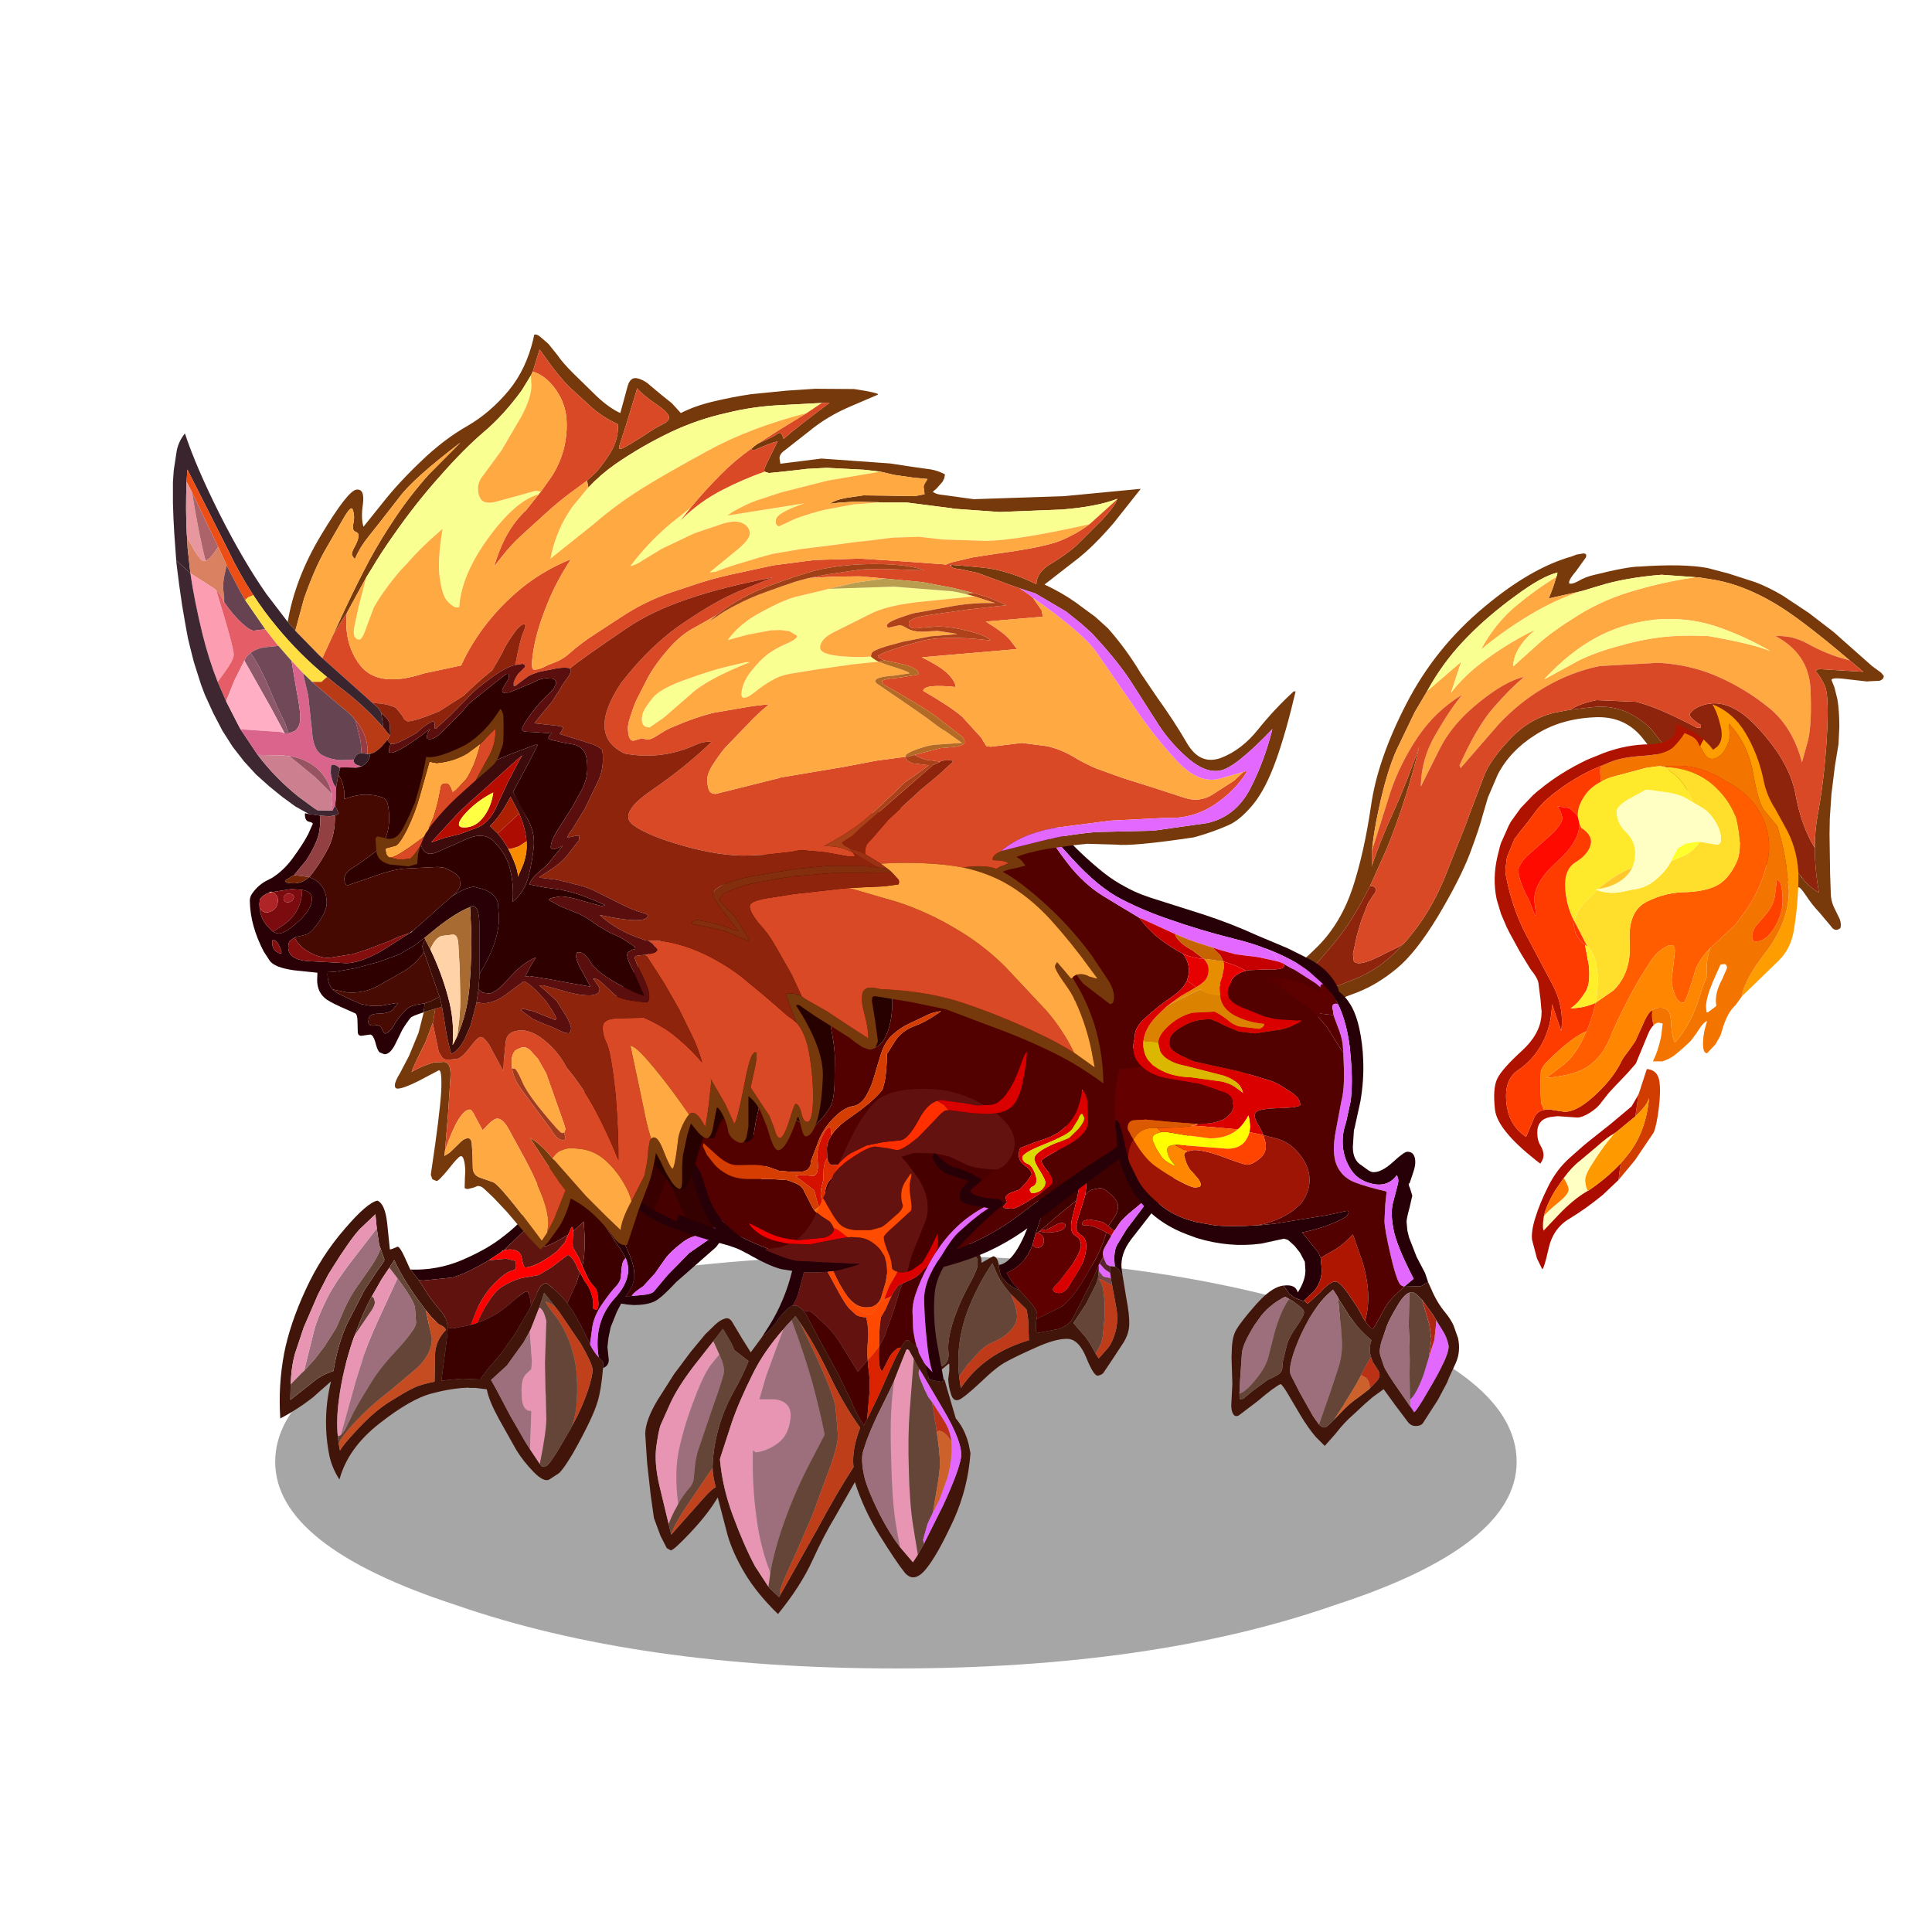 <svg xmlns:ffdec="https://www.free-decompiler.com/flash" xmlns:xlink="http://www.w3.org/1999/xlink" ffdec:objectType="frame" height="90" width="90" xmlns="http://www.w3.org/2000/svg"><use ffdec:characterId="27" height="64.85" transform="translate(1.3 14.85)" width="87.7" xlink:href="#a"/><defs><g id="a" transform="translate(-1.3 -14.85)"><use ffdec:characterId="1" height="9.8" transform="matrix(1.042 0 0 1.964 12.82 58.476)" width="55.5" xlink:href="#b"/><use ffdec:characterId="9" height="189.2" transform="translate(59.75 25.783) scale(.254)" width="110.25" xlink:href="#c"/><use ffdec:characterId="11" height="64.75" transform="translate(42.394 48.78) scale(.254)" width="52" xlink:href="#d"/><use ffdec:characterId="13" height="74.8" transform="translate(13.031 49.948) scale(.254)" width="89.15" xlink:href="#e"/><use ffdec:characterId="15" height="89.35" transform="translate(27.23 36.686) scale(.254)" width="138.35" xlink:href="#f"/><use ffdec:characterId="17" height="85.85" transform="translate(51.921 45.55) scale(.254)" width="63.2" xlink:href="#g"/><use ffdec:characterId="19" height="103.1" transform="translate(30.057 49.002) scale(.254)" width="70" xlink:href="#h"/><use ffdec:characterId="26" height="167.8" transform="translate(8.043 15.583) scale(.254)" width="205.95" xlink:href="#i"/></g><g id="c" transform="translate(55.1 65.6)"><use ffdec:characterId="2" height="84.3" transform="translate(-55.1 -65.6)" width="110.25" xlink:href="#j"/><use ffdec:characterId="3" height="103.6" transform="translate(-16.3 -37.95)" width="55.8" xlink:href="#k"/></g><g id="j" fill-rule="evenodd"><path d="M-53.35 14.25q-.85-1.6-1.75-2.4 2.85-1.8 6.5-5.45 4.2-4.25 6.35-10.7 2.1-6.45 3.35-14.95 1.2-8.55 6.5-18.8 5.3-10.3 14.35-17.8 8.5-7.1 15.95-9.2l.9-.35 1.2-.2q.8-.05.5.75l-1.8 2.5q-1.45 1.7-1.25 2.25l.3.05q.5 0 1.5-.55 1.2-.7 2.7-1.05 6.2-1.55 8.45-1.55 7.9-.55 12.35.25l.6.15 3.4.9 4.95 1.6q2.55 1 4.95 2.45l4.75 3.15 4.55 3.5 4 3.55 3.05 2.7 1.65 1.2.5.6q0 .65-.8.9l-2.2.1.15.05-3.95-.45q-3.05-.4-2.75.25l.5 1.25.55 2.2q.35 2.1.35 5.05l-.15 3.15-.65 3.95-.65 5.25-.3 4.5-.05 2.9.1 6.7V-7l.15 4.2q.1 1 .5 1.95l.9 1.85q.6 1.1.35 2.1-1 .8-1.75-.35l-2.1-2.5q-1.3-1.35-2.45-3.1l-.6-.85-.1-.1-.2-.25q-.4-.45-.6-.3h-.05q-4.4-2.75-7.45-5.5l-8.9-8.4q-5.85-5.7-8.85-9.35l-3.25-4.15q-3.3-4.15-8.95-3.8-6.2.3-10.75 3.25-4.6 2.9-6.85 7.25l-1.8 4.2-1 3.4q-.55 2.2-2.35 7Q-22.65-5.7-26.65 1q-4 6.6-7.5 9.5-3.5 2.9-7.15 4.35l-10.25 3.85-.8-2.15 2.9-1.1 8.2-3.25q4.05-1.8 7.05-4.9l1.4-1.45.7-.8Q-30.2 2.8-28.65.3q2.2-3.6 3.8-7.8l3.35-8.4.55-1.55 2.75-7.25q1.05-2.9 4.75-6.8Q-9.8-35.4-5-36.45l2.7-.5 3.95-.45q3.7-.45 6.8 1.1 3.1 1.55 4.75 3.8l3.8 4.9q2.2 2.65 3.7 3.95l6.85 6.3q3.3 3.25 7.3 5.8 2.95 2 4.85 4.85l.55.7.05.05q1.1 1.45 2.95 2.55-.75-4.35-.75-8.2 0-3.25.55-6.15 1.2-6.5 1.65-14.1.45-7.65-.35-9.45-.85-1.85-1.75-2.75l.6-.35 8.2.5-2.5-2.1q-9.35-7.95-14.1-10.65-5.35-3.1-10.35-4.05l-3.1-.5-.75-.05-6.2-.45q-6.75.55-11.5 2.05l-2.8.85-.6.15-5.8 1.3q.85-2 1.4-3.95l.15-.45.05-.35q-2.8.65-7.6 4.2-5.1 3.7-8.9 7.6-3.85 3.9-6.6 8.55l-.8 1.4-2.1 3.55-.15.25-3.3 6.85Q-36-25.65-37.5-18.6q-.95 4.4-1.2 7.45l-.05 2.9q1.55-4.7 4-10 2.5-5.55 4.7-11.9-2.35 9.85-6 18.8l-3 6.7q-2.25 4.5-4.5 7.75-3.35 4.7-9.8 11.15" fill="#78390b" transform="translate(55.1 65.6)"/><path d="M-38.7-11.15q.25-3.05 1.2-7.45 1.5-7.05 3.35-11.1l3.3-6.85.15-.25 2.1-3.55 6.25-5.4-1.85 5.65q1.95-2.5 4.35-4.5 5.15-4.15 11.1-7.05-4.05 3.55-4.05 6.75l4.45-4q2.5-2.3 7.4-5.35t10.7-4.65q5.35-1.55 10.85-2.35l.75.05 3.1.5q5 .95 10.35 4.05 4.75 2.7 14.1 10.65-4.05-1-7.7-3.05-2.8-1.55-5.9-1.4 6.05 3.25 6.4 9.55.3 6.55-.45 9.6l-1.1 4q-1.7-6.45-6-9.95-4.3-3.5-9.3-5.7-5-2.25-10.95-2.6l-10.9.6q-5.25 1.1-9.95 3.85-4.75 2.75-8.6 6.9l-6.9 7.95-.2-.5q3.15-7.05 6.2-10.55 3.05-3.5 5.6-5.65-3.45.75-8.35 4.75-4.9 3.95-7.15 8.55l-3.4 6.8q.05-5.1 2.75-9.65 2.65-4.6 4.85-7.2-4.9 2.95-8.15 7.75-3.15 4.65-5 10l-3.4 10.8M-4.9-61.3q-.55 1.95-1.4 3.95l5.8-1.3q-4.8 1.65-9.2 4.3-4.7 2.8-9.05 6.4 2.7-5 6.7-8.25 3.7-3.05 7.15-5.1M5.85-48.45q4.65-1.35 8.5-1.8 3.85-.45 8.7-.2 8 1.4 11.3 2.75-4.8-2.8-10.2-4.6-5.35-1.7-11.1-1.15-5.95.7-10.75 3.35-4.8 2.6-9.45 7.6l5.5-3q2.8-1.6 7.5-2.95" fill="#ffa942" transform="translate(55.1 65.6)"/><path d="m-28.6-40.35.8-1.4q2.75-4.65 6.6-8.55 3.8-3.9 8.9-7.6 4.8-3.55 7.6-4.2l-.05.35-.15.45q-3.45 2.05-7.15 5.1-4 3.25-6.7 8.25 4.35-3.6 9.05-6.4 4.4-2.65 9.2-4.3l.6-.15 2.8-.85q4.75-1.5 11.5-2.05l6.2.45q-5.5.8-10.85 2.35-5.8 1.6-10.7 4.65-4.9 3.05-7.4 5.35l-4.45 4q0-3.2 4.05-6.75-5.95 2.9-11.1 7.05-2.4 2-4.35 4.5l1.85-5.65-6.25 5.4m34.45-8.1q-4.7 1.35-7.5 2.95l-5.5 3q4.65-5 9.45-7.6 4.8-2.65 10.75-3.35 5.75-.55 11.1 1.15 5.4 1.8 10.2 4.6-3.3-1.35-11.3-2.75-4.85-.25-8.7.2-3.85.45-8.5 1.8" fill="#f9ff90" transform="translate(55.1 65.6)"/><path d="m-52.35 16.55-.6-1.4-.4-.9q6.45-6.45 9.8-11.15 2.25-3.25 4.5-7.75 1.05.05 1.05.8 0 .35-.5.95l-.95 1.5-1.25 3.2-.8 2.75-.7 3.3.15 1.3q.2.4 1 .4 1.4 0 5.05-1.95l2.15-1.05 1.05-.7-1.4 1.45q-3 3.1-7.05 4.9l-8.2 3.25-2.9 1.1M42.5-11.6q0 3.85.75 8.2-1.85-1.1-2.95-2.55L40.25-6l-.15-.25-.4-.45q-1.9-2.85-4.85-4.85-4-2.55-7.3-5.8l-6.85-6.3q-1.5-1.3-3.7-3.95l-3.8-4.9q-1.65-2.25-4.75-3.8-3.1-1.55-6.8-1.1l-3.95.45q1.6-1.1 4.75-1.75l7.25.3q4.1 1 11.15 4.75h.75v-.5q-2.45-1.5-1.95-2.15l.65-.7q5.45-3.3 11.5 3.1t7.15 12.4q1.05 5.85 3.55 9.9" fill="#8f240c" transform="translate(55.1 65.6)"/><path d="m-39.05-4.65 3-6.7q3.65-8.95 6-18.8-2.2 6.35-4.7 11.9-2.45 5.3-4 10l.05-2.9 3.4-10.8q1.85-5.35 5-10 3.25-4.8 8.15-7.75-2.2 2.6-4.85 7.2-2.7 4.55-2.75 9.65l3.4-6.8q2.25-4.6 7.15-8.55 4.9-4 8.35-4.75-2.55 2.15-5.6 5.65-3.05 3.5-6.2 10.55l.2.5 6.9-7.95q3.85-4.15 8.6-6.9 4.7-2.75 9.95-3.85l10.9-.6q5.95.35 10.95 2.6 5 2.2 9.3 5.7 4.3 3.5 6 9.95l1.1-4q.75-3.05.45-9.6-.35-6.3-6.4-9.55 3.1-.15 5.9 1.4Q44.85-47 48.9-46l2.5 2.1-8.2-.5-.6.35q.9.9 1.75 2.75.8 1.8.35 9.45-.45 7.6-1.65 14.1-.55 2.9-.55 6.15-2.5-4.05-3.55-9.9-1.1-6-7.15-12.4-6.05-6.4-11.5-3.1l-.65.7q-.5.65 1.95 2.15v.5h-.75Q13.8-37.4 9.7-38.4l-7.25-.3q-3.15.65-4.75 1.75l-2.7.5q-4.8 1.05-8.45 4.95-3.7 3.9-4.75 6.8l-2.75 7.25-.55 1.55-3.35 8.4q-1.6 4.2-3.8 7.8-1.55 2.5-3.45 4.75l-.7.8-1.05.7L-36 7.6q-3.65 1.95-5.05 1.95-.8 0-1-.4l-.15-1.3.7-3.3.8-2.75 1.25-3.2.95-1.5q.5-.6.5-.95 0-.75-1.05-.8" fill="#da4925" transform="translate(55.1 65.6)"/></g><g id="k" fill-rule="evenodd"><path d="M29.15 15.6q.35-2.9 4.3-8 4.3-5.6 4.3-11.45l-.5-4.65q-.35-2.75-1.6-7.05L33.2-18.5q-1.05-1.35-2-6.75t-4.45-9.15l.15 2q0 1.25-.8 2.65T24.15-28q-1.2.35-1.95-.95l-.75-1.3.3-.65.35-.6 1.05 1.05.7.85.8-.6q1.1-1.2.65-3.4-.65-2.9-1.6-4.35 3.9 1.55 6.1 5.3 2.4 4.05 3.35 8.85.55 2.65 2.1 5.05l2.3 4.2q1.95 3.95 1.95 8.4-.05 4.85-.85 9.7-.55 3.3-2.7 5.45l-6.8 6.6" fill="#fd9d00" transform="translate(16.3 37.95)"/><path d="m21.45-30.25.75 1.3q.75 1.3 1.95.95 1.15-.35 1.95-1.75t.8-2.65l-.15-2q3.5 3.75 4.45 9.15.95 5.4 2 6.75l2.45 2.95q1.25 4.3 1.6 7.05l.5 4.65q0 5.85-4.3 11.45-3.95 5.1-4.3 8l-1.2 1.65-.35.35q-1.3 1.4-2.1 4.25l-.3.95-.9 1.6-1.55 1.65q-.75 0-.75-1.7 0-1.4.35-2.8l.4-1.4q-.35.05-1.1.95l-.9 1.35-1 1.35-1.4 1.3-1.6 1.35q-1 .7-2.2 1.1H12.8q.9-1.75 1.45-4.25l.1-.55.25-2.15-.7-.15q-.5 0-.95.45-.3-.9-.3-1.8l.05-.95q.6-.45 1.55-.45 1.75 0 1.85 2.25.15 3.2.75 4.15 2.95-3.3 4.55-8.5.65-2.2 1.35-3.7l-.1-1.15q0-2.05.6-3.7l.15-.35 4.25-3.95.1-.05 1.2-1.6q3.35-4.25 4.75-9.7.95-3.65-.25-7.2-1.75-5.2-7.3-8.05l-.3-.2q-4.2-2.55-8.1-2.6l-3.5.05-.7.05-1.9.25-6 1.6q-1.3.35-2.35.95-.15-.85-.15-1.95l.05-.9 1.8-.75q2.15-.9 6.15-1.15 4-.25 5.45-1.65 1.4-1.45 2-2.55l1 .45q1.1.5 1.45 1.25l.4.75M36-5.45l-.45-.4-.4 3.25q-.3 1.45-1.25 2.75L31.8 2.6q-.8 1-.8 2.1l.2.8.55.05q1.85 0 3.45-2.7 1.5-2.6 1.4-5.25-.15-2.65-.6-3.05M25.3 9.8h-.1l-1.4 3.15q-1.25 3-1.25 4.6l.1 1h.25l1.4-1.05.15-.2q-.15-.65-.05-1.6.15-1.45 1.1-3.2l.9-2.05q0-.75-.6-.75l-.5.1" fill="#f47400" transform="translate(16.3 37.95)"/><path d="m14.25-26.6 3.5-.05q3.9.05 8.1 2.6l.3.2q5.55 2.85 7.3 8.05 1.2 3.55.25 7.2-1.4 5.45-4.75 9.7l-1.2 1.6-.1.05L23.4 6.7l-.15.15q-1.6 1.6-2.55 3.65l-1.05 3.4q-.9 2.9-1.3 2.9-1 0-1.6-1.7-.5-1.35-.5-2.6l.3-2.55.3-2.65q0-.7-.35-1.05h-.75q-2 .9-3.3 2.85Q10 12.75 8 16.7q-2 3.85-3.2 6.85-1.25 3-3.7 4.8-2.4 1.75-7.9 2.25l3.1-2.35q2.45-1.8 4.3-6.2l.3-.65q.9-2.35 1.4-4.6l3.25-2.25q3.35-3.25 3-8.9Q8.2 0 11.7-1.75q3.45-1.75 7.45-1.75 3.8-.2 5.8-1.45Q26.9-6.2 28.2-9.1q1.15-2.7-.1-7.9l-.1-.35-.2-.4q-.95-2.25-2.65-4.1-4-4.5-10.6-4.6l-.3-.15" fill="#ff5d00" transform="translate(16.3 37.95)"/><path d="M14.55-26.45q6.6.1 10.6 4.6 1.7 1.85 2.65 4.1l.2.4.1.35q1.25 5.2.1 7.9-1.3 2.9-3.25 4.15-2 1.25-5.8 1.45-4 0-7.45 1.75Q8.2 0 8.55 5.65q.35 5.65-3 8.9L2.3 16.8q.45-2.5.4-4.9l-.3-2.4q-.5-2-1.65-3.05l-2.35-4.6Q-1.3.1.55-1.85l2.05-2q2.05.75 4.3.35l2.15-.45q2.45-.25 4.3-1.85 1.75-1.45 2.8-3.35l2.75-1.2q1.3-.75 2.55-2.35h.2l1.65.3 1.2.2q.75 0 .75-.75.15-1.55-.95-3.4-1.15-1.9-2.6-2.7l-1.55-.9-.75-1.6q-1.55-3.4-4.85-4.9" fill="#ffdf2b" transform="translate(16.3 37.95)"/><path d="M9-7.95q.55-1.2.55-2.75 0-2.15-1.7-3.8t-1.7-3.8q0-.9 2.1-2.2l3.3-1.8.65.05 3.8.55q2 .4 3.1 1.1l1.05.65 1.55.9q1.45.8 2.6 2.7 1.1 1.85.95 3.4 0 .75-.75.75l-1.2-.2-1.65-.3h-.2l-.3-.05-2.3.35-1.45.85-1 1.85-.25.55q-1.05 1.9-2.8 3.35-1.85 1.6-4.3 1.85L6.9-3.5q-2.25.4-4.3-.35L2.25-4l.55-.05q2.6-.4 4.35-1.7Q8.4-6.7 9-7.95m-12.55 56.9q1.45-2 2.95-3.15l3.15-2.65q2.1-1.85 2.95-2.25l.3-.2-1.3 1.6Q3.15 44 1.75 46.25.3 48.45.4 49.5q.1 1 .35 1.55l.15.25-.2.1q-2.5 1.45-5.25 4.35l-2.7 2.85-.1-.5v-.9l.15-1.2q.4-.75 2.65-2.55 1.9-1.55 1.9-2.4 0-.5-.6-1.6l-.3-.5" fill="#ffffc4" transform="translate(16.3 37.95)"/><path d="m22.1-31.5-.35.6-.3.65-.4-.75q-.35-.75-1.45-1.25l-1-.45q-.6 1.1-2 2.55-1.45 1.4-5.45 1.65T5-27.35l-1.8.75-1.4.6q-3.3 1.55-6.15 3.65l-1.25.95-1.45 1.25-1.3 1.4-1.75 2.35-.6.75-.85 1.05-1.05 1.4-1.3 3.15-.1.4-.25 2.15.05.65.15.85q1.1 5.4 3.35 9.85L-5.85 13l.1.2Q-3.4 17.45-4 22l-1.7-4.95q-.1 4-1.75 7.1-1.65 3.1-4.45 5-2.85 1.85-2.05 6.8.6 3.5 3.5 5.45l1.55-3.7q.55-1 1.75-1.25l.85-.1 2.9.45q2.4 0 5.85-3.3 3.15-2.95 4.6-6 .25-.55 1.2-1.75l1.3-1.85 1.35-2.95q.75-1.85 1.45-2.55l.35-.25-.05.95q0 .9.3 1.8-.6.55-1.1 1.8L9.7 27.9l-.15.2-1.4 1.6L6 31.95l-1.3 1.4L3.4 35q-.75 1.1-2.2 2-1.4.85-2.25.85l-3.6-.25-1.35.15q-2.4.45-2.4 2.85 0 1.45.6 2.4.55.95.55 1.75 0 .75-.6 1.55l-.85-.65q-7-5.55-7.45-9.2-.45-3.9.4-5.7.85-1.8 4.65-5.25 1.55-1.45 2.4-2.95.9-1.6 1.05-3.25l.05-.95-.05-.3-.15-1.8-.4-3.15-.1-.35q-.3-.8-1.15-1.85l-.25-.35-1.65-2.7-.4-.7-1.75-3.2-.5-1L-15.05.5-15.8-2l-.05-.2q-.8-3.75.15-7.85l.5-2 .15-.45 1.4-3.15.4-.75 1.8-2.5 2.25-2.35.85-.75.45-.35q3.7-3.05 8.6-5.4l3.2-1.3Q8-30.55 12-30.6q5.55-.15 5-3.75l3.1 1.4 2 1.45" fill="#b01200" transform="translate(16.3 37.95)"/><path d="M3.3-23.75q1.05-.6 2.35-.95l6-1.6 1.9-.25.7-.05.3.15q3.3 1.5 4.85 4.9l.75 1.6-1.05-.65q-1.1-.7-3.1-1.1l-3.8-.55-.65-.05-3.3 1.8q-2.1 1.3-2.1 2.2 0 2.15 1.7 3.8t1.7 3.8q0 1.55-.55 2.75-3.1 1.2-6.2 3.9L2.25-4l.35.15-2.05 2Q-1.3.1-1.6 1.85l-.2-.35Q-3-.95-3.25-3.8-3.6-7.6-1.4-8.95q2.2-1.35 2.75-3.1.55-1.8-1.7-3.25l-.3-.65-.3-1.3q-.15-1.7.95-3.45 1.1-1.95 3.3-3.05" fill="#ffe92b" transform="translate(16.3 37.95)"/><path d="m3.2-26.6-.05.9q0 1.1.15 1.95-2.2 1.1-3.3 3.05-1.1 1.75-.95 3.45l-.3-.5-1.25-1.15-2.3-.35q.5.3.85 1.5l.15.6q0 .65-.6 1.5l-.85 1.05-2.6 2.35-2.5 2.2q-1.55 1.65-1.5 2.7.1 1.7 1.45 4.4l.5.95L-8.8.8h.2L-8.95-2v-.05q0-3.3 4.15-7l1.05-1q2.3-2.35 2.9-4.55l.2-1.05v-.3l.3.65q2.25 1.45 1.7 3.25Q.8-10.3-1.4-8.95T-3.25-3.8Q-3-.95-1.8 1.5l.2.35Q-2 4.05.1 5.95l.2.15.05.05.7 3.75q.35 3.25-.55 4.8-1.45 2.35-2.8 3.1 2.45 0 4.6-1-.5 2.25-1.4 4.6l-.3.65q-2.4.9-6.65 5-1.5 1.4-1.7 2.35l-.1 2.8.15 3 .55 1.25q-1.2.25-1.75 1.25l-1.55 3.7q-2.9-1.95-3.5-5.45-.8-4.95 2.05-6.8 2.8-1.9 4.45-5 1.65-3.1 1.75-7.1L-4 22q.6-4.55-1.75-8.8l-.1-.2-4.85-9.15Q-12.95-.6-14.05-6l-.15-.85-.05-.65.25-2.15.1-.4 1.3-3.15 1.05-1.4.85-1.05.6-.75 1.75-2.35 1.3-1.4 1.45-1.25 1.25-.95Q-1.5-24.45 1.8-26l1.4-.6" fill="#ff3c00" transform="translate(16.3 37.95)"/><path d="m16.15-9.15.25-.55 1-1.85 1.45-.85 2.3-.35.3.05q-1.25 1.6-2.55 2.35l-2.75 1.2" fill="#ffff2b" transform="translate(16.3 37.95)"/><path d="M9-7.95q-.6 1.25-1.85 2.2-1.75 1.3-4.35 1.7 3.1-2.7 6.2-3.9" fill="#ffc72b" transform="translate(16.3 37.95)"/><path d="M2.3 16.8q-2.15 1-4.6 1 1.35-.75 2.8-3.1.9-1.55.55-4.8l-.7-3.75.4.3Q1.9 7.5 2.4 9.5l.3 2.4q.05 2.4-.4 4.9" fill="#ffef2b" transform="translate(16.3 37.95)"/><path d="m23.4 6.7-.15.35q-.6 1.65-.6 3.7l.1 1.15q-.7 1.5-1.35 3.7-1.6 5.2-4.55 8.5-.6-.95-.75-4.15-.1-2.25-1.85-2.25-.95 0-1.55.45l-.35.25q-.7.7-1.45 2.55L9.55 23.9l-1.3 1.85q-.95 1.2-1.2 1.75-1.45 3.05-4.6 6Q-1 36.8-3.4 36.8l-2.9-.45-.85.1-.55-1.25-.15-3 .1-2.8q.2-.95 1.7-2.35 4.25-4.1 6.65-5-1.85 4.4-4.3 6.2l-3.1 2.35q5.5-.5 7.9-2.25 2.45-1.8 3.7-4.8 1.2-3 3.2-6.85 2-3.95 4.45-7.6 1.3-1.95 3.3-2.85h.75q.35.35.35 1.05l-.3 2.65-.3 2.55q0 1.25.5 2.6.6 1.7 1.6 1.7.4 0 1.3-2.9l1.05-3.4q.95-2.05 2.55-3.65l.15-.15" fill="#ff8600" transform="translate(16.3 37.95)"/><path d="M36-5.45q.45.4.6 3.05.1 2.65-1.4 5.25-1.6 2.7-3.45 2.7l-.55-.05-.2-.8q0-1.1.8-2.1L33.9.15q.95-1.3 1.25-2.75l.4-3.25.45.4" fill="#ff4100" transform="translate(16.3 37.95)"/><path d="m10.15 33.65.4-1.15.05-.2 1.1-3.35q1.85.15 2.25 2 .35 1.8-.05 5.1-.4 3.25-.95 4.55L9.5 45.7l-3 3.6.3-2.4.2-.75 1.5-1.85q3.1-4.15 3.6-10.1-.2 1.3-2.5 3.4l.55-3.95" fill="#d13d00" transform="translate(16.3 37.95)"/><path d="M10.15 33.65 9.6 37.6l-.3.3-.1.05-3.15 2.6-.25.15-.3.2q-.85.4-2.95 2.25L-.6 45.8q-1.5 1.15-2.95 3.15L-5.1 51.2q-1.7 2.85-2.1 4.8l-.15 1.2v.9l.1.5 2.7-2.85Q-1.8 52.85.7 51.4l.2-.1Q4.35 49 7 46.15l-.2.75-.3 2.4-2.9 2.75q-3.05 2.5-6.1 4.35-3.05 1.8-3.85 5.6-.85 3.75-1.15 3.65l-.95-1.95-.9-3.4q-.2-1.55.6-4.1.8-2.6 2.35-5.7 1.55-3.15 4.05-5.35 2.5-2.25 3.6-3.1l3.9-3.1L8.9 35.8l1.25-2.15" fill="#ac0c00" transform="translate(16.3 37.95)"/><path d="M9.6 37.6q2.3-2.1 2.5-3.4-.5 5.95-3.6 10.1L7 46.15Q4.35 49 .9 51.3l-.15-.25Q.5 50.5.4 49.5q-.1-1.05 1.35-3.25Q3.15 44 4.5 42.3l1.3-1.6.25-.15 3.15-2.6.1-.05.3-.3" fill="#f90" transform="translate(16.3 37.95)"/><path d="M-.65-15.95v.3l-.2 1.05q-.6 2.2-2.9 4.55l-1.05 1q-4.15 3.7-4.15 7V-2L-8.6.8h-.2L-9.9-2l-.5-.95q-1.35-2.7-1.45-4.4-.05-1.05 1.5-2.7l2.5-2.2 2.6-2.35.85-1.05q.6-.85.6-1.5l-.15-.6q-.35-1.2-.85-1.5l2.3.35 1.25 1.15.3.5.3 1.3" fill="#ff0a00" transform="translate(16.3 37.95)"/><path d="M.35 6.15.3 6.1l-.2-.15q-2.1-1.9-1.7-4.1l2.35 4.6-.4-.3" fill="#ff3200" transform="translate(16.3 37.95)"/><path d="M-7.2 56q.4-1.95 2.1-4.8l1.55-2.25.3.5q.6 1.1.6 1.6 0 .85-1.9 2.4Q-6.8 55.25-7.2 56" fill="#ff7800" transform="translate(16.3 37.95)"/></g><g id="n" fill-rule="evenodd"><path d="M18.05-4.9q1.65-2.75 3.65-7.35 2.9-6.7 2.8-11.05-.15-4.4-1.2-5.3-1.05-.9-4.95-1.45-3.95-.55-6.95 1.85-3 2.4-5.15 6.45-2.15 4-3.85 8.3l-3.05 8.2L-3 1.95l-.4 1.4-.05.2-.1.3q-1.25 3.7-4.75 5.2l1.15 1.85.8.85.4.45q-1.6-.5-2.7-1.8l-.45-.5-.3-.45L-9.7 8v-.4q2.75-.4 5.3-6.95l4.15-10.6L2.3-16.9q1.25-4 1.6-4.6l2.2-3.6q1.65-2.7 4.45-4.65 2.8-2 4.25-2.35l4.75-.2q3.3.1 4.75 1.6 1.7 1.75 1.7 6.3Q26-13 19.65-3.65l-5.1 6.55Q12.5 5.6 12.8 8.35l.2 1.3-.7-1.2-.7-.6-.05-.05q-.3-2.65.45-3.95l1.7-2.8 2.95-3.9 1.4-2.05" fill="#250006" transform="translate(26 32.35)"/><path d="m-3 1.95 2.35-7.2 3.05-8.2q1.7-4.3 3.85-8.3Q8.4-25.8 11.4-28.2q3-2.4 6.95-1.85 3.9.55 4.95 1.45 1.05.9 1.2 5.3.1 4.35-2.8 11.05-2 4.6-3.65 7.35l-1.5 1.05L15-2.55q-2 1.6-2.65 2.6L11.5 1.3l-.05.05-.9-.7-.2-.2.8-1.1q1-1.45 1-2.5 0-.95-1.3-2.15Q9.6-6.5 8.8-6.5l-1.45.3q-.7.3-.95.7v.05l-.25.15.2-1.7v-.65l-.45-.3q-.8.25-.9 1.4l-.45 2.3-.1.05L.6-1.05l-2.4 2.1-.5.4-.3.2-.4.3" fill="#3f0000" transform="translate(26 32.35)"/><path d="m-3.55 3.85.1-.3.05-.2.4-1.4.4-.3q1.15.5 1.15 1.45 0 .65-.45 1.05-.4.35-.9.35l-.55-.4-.2-.25m1.25-2.4.5-.4.6.2L.1.6q1.15-.7 1.65-.7.75 0 .75.4 0 1.35-3.75 1.35l-1.05-.2m12.65-1 .2.2.9.7-.55.9-.3-.25-.6-.35L8.75 1Q7.3.3 6.4.35q-.9.05-.85-.3.05-.4.45-.6l.7-.2 1.4.2 1.25.3 1 .7" fill="#ad0000" transform="translate(26 32.35)"/><path d="m-5.95 12.2-.4-.45-.8-.85-1.15-1.85q3.5-1.5 4.75-5.2l.2.25.55.4q.5 0 .9-.35.45-.4.45-1.05 0-.95-1.15-1.45l.3-.2 1.05.2Q2.5 1.65 2.5.3q0-.4-.75-.4-.5 0-1.65.7l-1.3.65-.6-.2 2.4-2.1L4.45-4.2l.1-.05-.15.6L3.7-.9Q3.5.05 3.55.95q.05.85.95 1.4.85.55.85 1.65Q5.3 5.05 3.9 7.3l-2.55 3.35Q.2 11.8.2 12q0 .75 1.25.75.8 0 1.75-1.35l1.55-2.55Q6.3 6.5 6.3 4.1q0-1.4-.9-1.95-.95-.6-.95-1.4 0-.85.95-3.55l.75-2.5.25-.15v-.05q.25-.4.95-.7l1.45-.3q.8 0 2.05 1.2 1.3 1.2 1.3 2.15 0 1.05-1 2.5l-.8 1.1-1-.7-1.25-.3-1.4-.2-.7.2q-.4.2-.45.6-.05.35.85.3Q7.3.3 8.75 1l1.25.65q-.8 2.75-2.1 5.1L5.35 11.1q-1.5 2.4-3.45 4.1l-4.7 2.3.1-.6q.15-.9-1.4-2.65l-1.85-2.05" fill="#5e0000" transform="translate(26 32.35)"/><path d="M4.55-4.25 5-6.55q.1-1.15.9-1.4l.45.3V-7l-.2 1.7-.75 2.5Q4.45-.1 4.45.75q0 .8.95 1.4.9.55.9 1.95 0 2.4-1.55 4.75L3.2 11.4q-.95 1.35-1.75 1.35Q.2 12.75.2 12q0-.2 1.15-1.35L3.9 7.3Q5.3 5.05 5.35 4q0-1.1-.85-1.65-.9-.55-.95-1.4Q3.5.05 3.7-.9l.7-2.75.15-.6" fill="#da0000" transform="translate(26 32.35)"/><path d="m18.05-4.9-1.4 2.05-2.95 3.9-1.7 2.8q-.75 1.3-.45 3.95v.1l-.9-.1-.6-.3-.4-.85-.2-.6-.1-.4q0-.6.3-1.2l.65-1.15.6-1.05.55-.9.05-.05.85-1.25q.65-1 2.65-2.6l1.55-1.3 1.5-1.05M8.75 7.35l.35.35.55.6.25.2.8.55.05.3.1.7-1.4-.3-.5-.6-.35-.45V7.6l.15-.25" fill="#e268ff" transform="translate(26 32.35)"/><path d="m10 1.65.6.35.3.25-.6 1.05-.65 1.15q-.3.6-.3 1.2l.1.4-.7 1.3-.15.25v.05L7.7 9.8 6 13.15l-2.1 4.1q-.7 1.4-2.7 2.1l-3.45.65-.55-.05-.15-.45.05-1.1.05-.6.05-.3 4.7-2.3q1.95-1.7 3.45-4.1L7.9 6.75Q9.2 4.4 10 1.65" fill="#450100" transform="translate(26 32.35)"/><path d="m9.45 6.05.2.6.4.85.6.3.05 1.25-.8-.55-.25-.2-.55-.6-.35-.35.7-1.3" fill="#5b2332" transform="translate(26 32.35)"/><path d="m11.6 7.85.7.6.7 1.2.7 4.25q.55 2.85.5 4.6-.05 1.75-1.1 3.4l-2.2 3.35-1.45 2.15q-.35.4-1.05.5-.75 0-2.1-3.35-1.4-3.4-3.5-3.4-2.1-.05-5.75 1.6-3.7 1.65-5.4 2.6-1.75.9-4.75 3.8-3.05 2.85-4 3.2-1 .3-1.4-1.1-.45-1.4-.5-2.7l.2-1.55v-1.2l-.1-.1-1.75 1.45q-.7.75-1.75.75-1.9 0-2.9-3.2-.7-2.25-.7-4.55l.3-4.1 1.3-5.55q.4-1.6 2.2-4.25 2.3-3.35 4.25-3.35 1.75 0 3.5 1.4 1.7 1.35 1.55 2.9l2.15-1.2q.75.05 1.05 1.6V8l.3 1.45.35.5-.05-.05.45.5q1.1 1.3 2.7 1.8l1.85 2.05Q-2.55 16-2.7 16.9l-.1.6-.05.3-.05.6-.05 1.1.15.45.55.05 3.45-.65q2-.7 2.7-2.1l2.1-4.1L7.7 9.8l.9-2.15V8.7l-.15 1.45-.35 1-1.85 3.65-2.3 3.45 2.3 2.65.9 1.35.9 1.65.55.85 1.75-2q.8-1 1.35-3 .5-2 .15-4.15l-.8-4.35L11 11l-.05-.3-.1-.55v-.1l-.1-.7-.05-.3-.05-1.25.9.1.05-.05m-19.1 5.1-.15-.15q-1.85-2.15-2.6-4l-.65-1.5q-2.4 3.45-4.2 7.85-2.6 6.3-1.9 12.9l.3 2.15q4.2-6.35 12.5-8.8l-.1-2.55q.05-1.25-.35-3.1l-2.85-2.8M-19.8 5.8q-1.85 1.3-2.7 3.05-.9 1.75-1.55 4.5-.65 2.7-.7 6.3-.05 3.6.9 4.55l1.55 1.5q.55.55 1.45.55 1 0 1.5-.75.5-.7.4-1.75-.35-2.85 1.5-7.6.95-2.55 2.65-5.6 1.2-2.15 1.2-3.15l-.05-.85q-.15-.45-.4-.45-.55-.6-1.1-.8-1.1-.55-1.5-.55-1.65 0-3.15 1.05" fill="#41150a" transform="translate(26 32.35)"/><path d="m8.6 8.7.35.45.5.6 1.4.3v.1l.1.55.05.3.05.25q-.25 0-1.25-.6-.65-.45-1.2-.5h-.15L8.6 8.7" fill="#71474b" transform="translate(26 32.35)"/><path d="M8.45 10.15h.15q.7.95.85 2.1l.25 2.25v2.4l-.3 3.3-.1.8-.3 1.1-.95 1.8-.9-1.65-.9-1.35-2.3-2.65 2.3-3.45 1.85-3.65.35-1M-17 28.05q-.7-6.6 1.9-12.9 1.8-4.4 4.2-7.85l.65 1.5q.75 1.85 2.6 4l.15.15.5 1.35q.4.85.6 2.4.15 1.5-1.1 2.85-1.3 1.35-2.95 2.05-1.7.7-2.9 1.95l-2.2 2.45-1.45 2.05M-19.8 5.8q1.5-1.05 3.15-1.05.4 0 1.5.55.55.2 1.1.8.25 0 .4.45l.05.85q0 1-1.2 3.15-1.7 3.05-2.65 5.6-1.85 4.75-1.5 7.6.1 1.05-.4 1.75-.5.75-1.5.75-.9 0-1.45-.55l-1.55-1.5q-.95-.95-.9-4.55.05-3.6.7-6.3.65-2.75 1.55-4.5.85-1.75 2.7-3.05" fill="#664539" transform="translate(26 32.35)"/><path d="M8.6 10.15q.55.05 1.2.5 1 .6 1.25.6l.8 4.35q.35 2.15-.15 4.15-.55 2-1.35 3l-1.75 2-.55-.85.95-1.8.3-1.1.1-.8.3-3.3v-2.4l-.25-2.25q-.15-1.15-.85-2.1" fill="#be3c19" transform="translate(26 32.35)"/><path d="m-7.5 12.95 2.85 2.8q.4 1.85.35 3.1l.1 2.55q-8.3 2.45-12.5 8.8l-.3-2.15 1.45-2.05 2.2-2.45q1.2-1.25 2.9-1.95 1.65-.7 2.95-2.05 1.25-1.35 1.1-2.85-.2-1.55-.6-2.4l-.5-1.35" fill="#be3a19" transform="translate(26 32.35)"/></g><g id="o" fill-rule="evenodd"><path d="m-26.75-8.75-.25-2.6-2.9 2.75q-1.85 2.05-5 7.1l-.8 1.3-.05.1-1.8 3.5-2.6 6-1.6 4.8q-.55 2-.7 4.1l-.1 1.55-.05 2.85 4.05-3.2q1.7-1.45 3.85-2.1.8-4.95 2.5-8.65l3.2-6.2 2.55-3.85q1.1-1.4 1.1-1.75l-.7-2-.25-.65-.45-3.05m41.5 25.6q-.35 4.05-1 6.15-.85 2.95-4.5 9.45l-.4.65q-1.45 2.4-2.2 3.05l-1.85 1.2q-1 .4-2.8-1.45-1.85-1.9-3.15-4l-3.2-5.7q-1.85-3.4-2.2-5.35l-.05-.1-2-.25h-1.3l.1-.05q-3 .05-6.8 1.05-3.85.95-9.7 5.55-5.75 4.5-7.3 10.25-1.5-2.3-1.95-4.9-1.2-6.55.4-13.1l-3 2.65-.15.15q-2.9 2.3-6.15 4-.4-6.05.7-11.9 1.05-5.4 3.9-11.6 2.85-6.25 7.2-11.25 4.1-4.8 6-5.2 1.4.55 1.8 4.1l.5 4.85q.3 0 1.4-.5.45 0 1.35 2l.95 2.1.1.1 1.4 1.8.1.15 1.05 1.6q.95 1.7 2.95 4 1.2 1.3 1.3 3.1v.35q0 .95-1.15 9.35h.15l1.45-.15 2.2-.2 3.35.15.4-.65 1.15-1.5 2.15-2.5 2.65-3.7 2.5-4.3.45-.85.95-2 .05-.15q.65-1.85 1.8-2.05l1.05.85Q7 3.4 8.2 4.95L9.25 6.5q1.5 2.5 2.8 5.3l.35.8q.7 1.35 1.55 2.3l.85.85v.15l-.05.95M9.1 27.4l.3-.55q1.45-2.65 2.5-5.7 1.05-3.1.9-4.2-.15-1.1-2.1-4.5L6.8 6.7 6 5.65l-2.05-2.6-.9 2.7L1.5 9.7l-.2.4-1.1 2-3.1 4.3-2.9 2.65.8 1.4 2.75 5.2 2.8 4.85.8 1.25 1.8 2.7.4.5.75-.1q.6-.3 2.15-2.85l2.25-3.85.4-.75M-17.75 6.25l-.3-.4q-3.65-4.75-5.5-8.8l-.9 1.4-1.4 2.1-1.8 3.15-.05.05q-1.75 3.3-3.05 7l-.25.6q-2 5.8-2.7 11.3-.5 3.7-.2 6.7l.15 1.3.25 1.35q.6-1.15 3.5-4.2 3-3.2 5.9-4.95 2.9-1.8 4.2-2.4 1.25-.6 3.75-1.1l.1-5.3q.2-2.35 1.95-4.15 0-.35-.6-.75l-.7-.35-1.25-1.2-1.1-1.35" fill="#41150a" transform="translate(44.55 37.4)"/><path d="m-26.75-8.75.45 3.05.25.65q-.55 1.5-1.65 3.15l-2.65 3.8q-1.3 1.8-2.4 4.25L-34.2 9.5l-2.05 3.25-1.85 2.45-2 2.2 1.9-7.6q.7-2.55 2.5-6.05 1.1-2.2 3.85-5.9l5.1-6.6m28.1 40.5-.8-1.25-2.8-4.85-2.75-5.2-.8-1.4 2.9-2.65 3.1-4.3 1.1-2 .4 5.55-.1 1.4-1 .95q-.8.8-.8 3 0 2.15.45 2.95.5.85 1.35.75l-.15 4.25-.1 2.8M-22.95.4q3 4.05 3.2 5.35l.2 2.75q0 1.2-3.2 4.7-3.25 3.45-4.8 5.95-3.25 5.2-3.9 6.75l-1.2 2.45-.7.8 2.8-10.05 1.2-3.8q.5-2.05 2.95-7.45L-22.95.4" fill="#9d6e7c" transform="translate(44.55 37.4)"/><path d="m-42.55 19.85.1-1.55q.15-2.1.7-4.1l1.6-4.8 2.6-6 1.8-3.5.05-.1.8-1.3q3.15-5.05 5-7.1l2.9-2.75.25 2.6-5.1 6.6q-2.75 3.7-3.85 5.9-1.8 3.5-2.5 6.05l-1.9 7.6-.35.3-2.1 2.15m45.7 14.6-1.8-2.7.1-2.8.15-4.25q-.85.1-1.35-.75-.45-.8-.45-2.95 0-2.2.8-3l1-.95.1-1.4-.4-5.55.2-.4 1.55-3.95q.8.25 1.3 2.45L4.1 16l.1 5.1.05.75.1 4.4q-.05 2.55-1.2 8.2m-37.05-5.1q-.3-3 .2-6.7.7-5.5 2.7-11.3l.05-.05.2-.55L-28.2 7q1.1-1.45 1.1-2.25l-.2-.7-.35-.35 1.8-3.15 1.4-2.1L-23.1.2l.15.2-3.45 7.45q-2.45 5.4-2.95 7.45l-1.2 3.8-2.8 10.05q-.3.2-.55.2" fill="#e795b2" transform="translate(44.55 37.4)"/><path d="M-20.55-1.2q4.8.15 9.2-1.65Q-7-4.7-4.3-6.7q2.35-1.75 3.4-2.85l.2-.4 1.9-4.1q1.75-3.5 3.4-5.55l5.8-8.05q4.15-5.95 9.4-8.7 5.2-2.8 11.5 1.95l9.8 7.35q3.5 2.55 3.5 6.25 0 3.75-9.15 15.5l-7.3 6.4q-2.55 2.75-3.8 3.45-1.4.75-4 .75l-1.2-.1-.95-.15h-.15l-.8 1.55-1.1 2.75-.4 1.9-.2 1.75.25 2.35q0 1.1-1.05 1.5l.05-.95v-.15l-.85-.85q-1.05-6.5 3-10.9Q20.4.2 18.9-3.3l-.7-1.25q-2.8-4.1-4.55-7.1 4.7 3.55 6.45 9.1 1.15 3.6-1.25 6.25L20 3.65l2.1-.2q1.5-.15 1.95-.6L26.6-.2l3.95-4.05 3.7-2.55q1.85-1.1 3.65-4.25l1.65-3 .95-2 .3-.65q.95-2.55.95-4.65 0-4.05-6.65-7.75l-6.5-3.8q-2.35-1.55-4.45-2.15-2.1-.65-4.55 1.6l-5.3 5.9-2.5 3.2-3.15 3.75q-1.8 1.75-3.75 4.5l-1.6 2.55-.1.2q-.75 2.4-2.35 4.4l-.05.1-.3.3-3.95 3.8q-.35.05-.45.3L-6.25-2.9l-.5.3-1.7.95Q-10.4-.55-12.8.25l-5.4.55-.85-.05-.1-.15-1.4-1.8" fill="#270007" transform="translate(44.55 37.4)"/><path d="m12.4 12.6-.35-.8q-1.3-2.8-2.8-5.3L8.2 4.95 9.8 1.4l.7-2.1.95 1.7q1.7 2.35 1.45 4.9 1.1.85 1-1.2-.15-2.05-.55-2.5l-.75-.9Q12 .6 11.4-.85l-.45-1q.45-1.7.45-5.05l-.2-3.1-1.95 1.8v-.35l-.1-.4q-.15-.2-.3.2l-.25.6-.25.55L6.1-6.3l-1.05.5q-.6.3-1 .3-.25 0-1.45-1.25L.8-8.85l.05-.1q1.6-2 2.35-4.4l.1-.2 1.6-2.55q1.95-2.75 3.75-4.5l3.15-3.75 2.5-3.2 5.3-5.9q2.45-2.25 4.55-1.6 2.1.6 4.45 2.15l6.5 3.8q6.65 3.7 6.65 7.75 0 2.1-.95 4.65l-.3.65-.95 2Q36.4-9.7 34.1-8.3q-.8.45-2.5.95-1.3.35-2.4 1.25-2 1.55-2.85 2.65L24.25-.5 22.1 1.85Q20.3 3 20 3.65l-1.15.05q2.4-2.65 1.25-6.25-1.75-5.55-6.45-9.1 1.75 3 4.55 7.1l.7 1.25q-.55.4-.7 1.5l-.2 2q-.1.85-.95 1.75-.9.9-2.45 3.15-1.55 2.2-1.85 4.45l-.35 2.6v.45" fill="#3d0000" transform="translate(44.55 37.4)"/><path d="m.8-8.85 1.8 2.1Q3.8-5.5 4.05-5.5q.4 0 1-.3l1.05-.5 2.25-1.3-.6 1.4-1.4 1.6q-1.15.95-2.95 2-1.85 1-2.95 1-.3 0-.6-1.65Q-.4-4.9-2.4-4.9l-1.05.15L.5-8.55l.3-.3m8.45.65L11.2-10l.2 3.1q0 3.35-.45 5.05L10.3-3.4l-.75-1.3q-.4-.6-.4-1.1l.1-2.4" fill="#60140f" transform="translate(44.55 37.4)"/><path d="m-3.45-4.75 1.05-.15q2 0 2.25 1.65.3 1.65.6 1.65 1.1 0 2.95-1 1.8-1.05 2.95-2l1.4-1.6.6-1.4.25-.55.25-.6q.15-.4.3-.2l.1.4v.35l-.1 2.4q0 .5.4 1.1l.75 1.3.65 1.55.45 1Q12 .6 12.6 1.3l.75.9q.4.45.55 2.5.1 2.05-1 1.2.25-2.55-1.45-4.9L10.5-.7l-.4-.65Q9.35-3.4 8.3-3.9L5.35-1.65 2.95-.2.7.2q-2 .25-4.4 1.7-2.2 1.3-4.6 6.65l-.2.1-1 .3.9-2.4q1.45-3.3 3.55-5.35 2.1-2.1 3.4-2.3.7-.3.3-1.7l-1.7-.4-3.2.3 2.35-1.55.25-.2.2-.1" fill="red" transform="translate(44.55 37.4)"/><path d="M13.95 14.9q-.85-.95-1.55-2.3v-.45l.35-2.6q.3-2.25 1.85-4.45 1.55-2.25 2.45-3.15.85-.9.95-1.75l.2-2q.15-1.1.7-1.5Q20.4.2 16.95 4q-4.05 4.4-3 10.9m25.6-28.95-1.65 3Q36.1-7.9 34.25-6.8l-3.7 2.55L26.6-.2l-2.55 3.05q-.45.45-1.95.6l-2.1.2q.3-.65 2.1-1.8L24.25-.5l2.1-2.95q.85-1.1 2.85-2.65 1.1-.9 2.4-1.25 1.7-.5 2.5-.95 2.3-1.4 5.45-5.75" fill="#e268ff" transform="translate(44.55 37.4)"/><path d="M8.2 4.95Q7 3.4 5.4 2.1l-1.05-.85q-1.15.2-1.8 2.05l-.05.15-.95 2-.15-1.2Q1.1 2.75.7 2.8q-.45 0-3.25 2.45-2.7 2.3-5.75 3.3Q-5.9 3.2-3.7 1.9-1.3.45.7.2l2.25-.4 2.4-1.45L8.3-3.9q1.05.5 1.8 2.55l.4.65-.7 2.1-1.6 3.55m-21.95 4.5q-.1-1.8-1.3-3.1-2-2.3-2.95-4l-1.05-1.6.85.05 5.4-.55q2.4-.8 4.35-1.9l1.7-.95.5-.3 3.2-.3 1.7.4q.4 1.4-.3 1.7-1.3.2-3.4 2.3-2.1 2.05-3.55 5.35l-.9 2.4-3.35.65-.9-.15" fill="#5f120e" transform="translate(44.55 37.4)"/><path d="m6 5.65.8 1.05 3.9 5.75q1.95 3.4 2.1 4.5.15 1.1-.9 4.2-1.05 3.05-2.5 5.7l-.3.55q.75-2.3.85-4.65.15-2.8-.1-5.45-.3-2.7-1.35-5.45-1.1-2.8-2.55-4.6-1.45-1.8-1.75-2.6.6.1 1.8 1" fill="#c0401c" transform="translate(44.55 37.4)"/><path d="m-26.05-5.05.7 2q0 .35-1.1 1.75L-29 2.55l-3.2 6.2q-1.7 3.7-2.5 8.65-2.15.65-3.85 2.1l-4.05 3.2.05-2.85 2.1-2.15.35-.3 2-2.2 1.85-2.45 2.05-3.25 1.45-3.35q1.1-2.45 2.4-4.25l2.65-3.8q1.1-1.65 1.65-3.15M6 5.65q-1.2-.9-1.8-1 .3.8 1.75 2.6t2.55 4.6q1.05 2.75 1.35 5.45.25 2.65.1 5.45-.1 2.35-.85 4.65l-.4.75L6.45 32Q4.9 34.55 4.3 34.85l-.75.1-.4-.5q1.15-5.65 1.2-8.2l-.1-4.4-.05-.75-.1-5.1.25-7.8q-.5-2.2-1.3-2.45l.9-2.7L6 5.65m-30.45-7.2.9-1.4q1.85 4.05 5.5 8.8l.3.4.75 3.55q.35 1.25.35 1.8 0 2.45-2.5 5.05l-5.2 4.4q-3.65 2.75-6.5 5.85-2.1 2.25-2.9 3.75l-.15-1.3q.25 0 .55-.2l.7-.8 1.2-2.45q.65-1.55 3.9-6.75 1.55-2.5 4.8-5.95 3.2-3.5 3.2-4.7l-.2-2.75q-.2-1.3-3.2-5.35l-.15-.2-1.35-1.75" fill="#664539" transform="translate(44.55 37.4)"/><path d="m1.55 5.45-.45.85-2.5 4.3-2.65 3.7-2.15 2.5-1.15 1.5-.4.65-3.35-.15-2.2.2-1.45.15h-.15q1.15-8.4 1.15-9.35v-.35l.9.15 3.35-.65 1-.3.2-.1q3.05-1 5.75-3.3Q.25 2.8.7 2.8q.4-.05.7 1.45l.15 1.2" fill="#3b0000" transform="translate(44.55 37.4)"/><path d="m-17.75 6.25 1.1 1.35 1.25 1.2.7.35q.6.4.6.75-1.75 1.8-1.95 4.15l-.1 5.3q-2.5.5-3.75 1.1-1.3.6-4.2 2.4Q-27 24.6-30 27.8q-2.9 3.05-3.5 4.2l-.25-1.35q.8-1.5 2.9-3.75 2.85-3.1 6.5-5.85l5.2-4.4q2.5-2.6 2.5-5.05 0-.55-.35-1.8l-.75-3.55" fill="#c54b20" transform="translate(44.55 37.4)"/><path d="M-30.75 10.75q1.3-3.7 3.05-7l.05-.05.35.35.2.7q0 .8-1.1 2.25l-2.55 3.75" fill="#613d31" transform="translate(44.55 37.4)"/></g><g id="p" fill-rule="evenodd"><path d="m9.7-42-.75-.8-.55-.55 1.55.45.35.1.5.15.2.2.3.3.15.15 6.85 6.95q3.65 4.05 7.85 7.4Q28-26.2 30.1-25.1q1.45.8 3 1.4l1.7.6 9.6 3.05q5.05 1.65 9.75 3.8l5.7 2.4 3.7 1.85q3.45 1.75 5.1 4.65 1.6 2.85-1.55 1.4l-.35-.45-.1-.15-.45-.6-.25-.2.4.1-2.5-2.25q-2.9-2.35-8-4.3h-.1q-2.05-.9-6.1-1.9-6.15-1.55-11.35-3.4-4.65-1.55-8.95-3.75-4.3-2.2-9.15-7.55l-5.75-6.35-1.2-1.3L9.7-42m21.65 63.05q-.6.95-.8 2l-.3.7-1.05.6-.45.5-.25.25q-.65.45-1.2.85l-3.35 2.45-11.15 8.55Q6.8 41.5-.3 43.7q-6.95 2.25-13.75 2.3l-13.55-.85q-6.8-.95-10.4-2.6-3.6-1.65-5.6-2.15-4.45-1.15-8.8-2.75-5.45-1.85-9.3-5.85l-1.3-1.45q-2.9-3.55-4.4-7.6l-.45-1.2.6 1.1 1.85 2.85q2.1 2.8 5.15 5.85l2.1 1.7 1.75 1.1h.05l.25.15 2.15 1.1 1.7.8.3-1.35 1.2.55.2.1 5.5 2.1q-1.15-.8-2.5-4-1.35-3.1-1.9-5.9l.6-2 .95 1.45 1.75 5.2q1 2.25 2.55 4.1l2.05 2.05q4.1 2.15 8.55 3.65 5.3 1.5 10.85 1.9l10.95-.35Q.85 42.4 10.65 35q8-6.15 16.65-11.65l.5-.3.55-.45 1.35-1.05 1.4-1 .25.5" fill="#270007" transform="translate(69.15 43.35)"/><path d="m67-5.15-.1.4-.15.55-.55 1.35-.45.9-.1.25-.65-.1.45.45-.4.75-.95-.05h.5V-.7h-2.45l-.65-.05h-.55l-2.6-.2-1.05-.1-1.95-.45h-.05l-4.15-1.7-.4-.2q-1.5-.7-1.9-1.6v-.1h-.05l-.05-.1q-.35-1.1.6-2.55l.1-.2q.4-.8 1.7-1.45l1-.35.15-.05.1.05.05-.1L56.4-10q2.7.1 2.75-.65l-.1-.4.75.45 1.45.8L65-7.4l2.05 1.75-.05.5m-16.95 15.5.15 1.3q0 3.85-2.5 5.55-1.75 1.2-4.5 1.2v-.1l.1-.05-.25-.05-.7-.05h-.05l-3.95-.3-2.15-.2q-.2-.2-.05-.35l-.55.3-2-.2-2.35.15q-1.05.3-.9 1.65l.75 1.35-1.4 1-1.35 1.05-.55.45-.5.3Q18.65 28.85 10.65 35q-9.8 7.4-21.85 8.7l-10.95.35q-5.55-.4-10.85-1.9-4.45-1.5-8.55-3.65l-2.05-2.05q-1.55-1.85-2.55-4.1l-1.75-5.2-.95-1.45v-.05q1.3-4.85 1.6-4.85l1.35.2q.7 0 .9-1.05l.55-1.45q.45-.95.85-1.15l.25-.1q.7 0 1.7 2.2.95 2.2 1.85 2.2 1.25 0 1.65-1.15l.4-2.55 1.6-7.1 5.05 6.65q1.3.05 2.05 1.3l.8 1.25q3.9-3.7 4.5-5.6.35-1.2.45-3.3l.05-4.95q0-1.65-.5-4.4l-.5-2.9q0-2.5.75-2.5 1.25 0 2.05.9.6.7 1.85 3.05.7 1.35 2 2.75l1.55 1.35.3-.15q1.35-.6 2.15-2.75.9-2.35.9-5.8L-13-9.8l-.2-4.35-.2-5.1.3-4.2-2.5 1.45q-4.2 2.7-11.45-13.5 7.6-3.05 18.8-4.45L9.7-42l3.55 3.95 1.2 1.3q2.5 4.05 5.05 7.35 3 3.85 6.65 6.05l6.45 3.9.5.65.85 1 1.45 1.45q1.75 1.5 4.2 2.95l1 .55q1.3 1.65 1.05 3.75l-.3 1.15q-.65 1.5-2.6 2.85-2.65 1.8-4.95 3.9-1.9 1.65-2.05 3.35v.45l-.1.4q-.45 2.05.35 3.5l.55.8q.85 1 2.3 1.7l.3.15 1.25-.8 1.2.75q1.05.65 2.5 1.2l3.35.55 2.95.95.05.05-.1.15.2-.1.8-.4 1.35-.6.15-.05 1.1-.5h.1m14.8-12.3-.05-.15-.15-.05.2.2M23.1 14.25q-.2-1.3-.95-2.2-.45 2.75-1.2 4.25-.95 2-3.15 3.6l-1.55.85-3 1.05-2.35.9q-.4.25-.4 1.35 0 1.2 1.2 2 1.15.8 1.15 1.6l-1 1.45-1.25 1.3-1.4.5q-1.15.45-1.15 1.05l.3.75-.35.4-.4.4q0 .15.4.3l1.25.1q.9-.05 3.85-1.95t3.45-2.6q.5-.75-.7-2.25t-1.2-1.95q0-.45 4.3-2.65 4.25-2.2 4.25-4.55l-.1-3.7m-46.95 6.15q1.05-1.65 3.5-3.3 4.2-2.9 5.85-5.05l.4-1.45q.4-2.2.4-5.05l1.5-2.4q1.25-1.9 3.55-2.75 2.3-.85 4.9-2.75-1.75.25-2.9.9L-9.5-.1q-1.65.75-3.05 2-1.45 1.25-2.2 3.5l-.1.3L-16 9.55q-.45 1.8-1.45 3.55-1 1.75-2.5 2-1.5.2-3.3 1.95-1.8 1.75-2.8 3.95l-1.6 4.2-.05.65q-.4 1.2-1.7 1.25l-1.5.05-2.55-.2-1.8-.65q-1.1-.4-2.7-.45l-3.15.05q-1.55.1-3.6-1.65l-2.65-2.4-.1.6.75 1.6 1.35 1.7q.95 1.1 2.5 1.9 1.5.75 3.55.8h4.25l3 .2q.8.2 1.85.7 1 .45 1.35 1.4l1.5 2.9.35.55.1.1q1.2 1.4 3.95 2l-1.45-1.85q-.5-.85-.6-2.2l-.05-.75q0-2.15 1.2-3.15l4.15-1.95q.45-1.15-1.3-.7l-2.8.2q-.65-.2-.85-1.25l-.05-1.85q.05-1.2.85-2.4" fill="#530000" transform="translate(69.15 43.35)"/><path d="m14.45-36.75 5.75 6.35q4.85 5.35 9.15 7.55 4.3 2.2 8.95 3.75 5.2 1.85 11.35 3.4 4.05 1 6.1 1.9l1.55.9.55 1.1.2.35H58l-3.65-.8-4.05-.5-2.9-.8-1.35-.45-.45-.15-1.45-.45q-2.3-.7-5-1.9l-.15-.05-1.3-.6-4.6-2.1-.2-.1h-.1l-.2-.1-6.45-3.9q-3.65-2.2-6.65-6.05-2.55-3.3-5.05-7.35" fill="#e268ff" transform="translate(69.15 43.35)"/><path d="m32.6-19.45.2.1h.1l.2.1 4.6 2.1 1.3.6.15.05q.4 1.5 3.1 2.95l2.2 1.65q-2-.15-3.85-.95l-1-.55q-2.45-1.45-4.2-2.95l-1.45-1.45-.85-1-.5-.65" fill="#c90000" transform="translate(69.15 43.35)"/><path d="M37.6-3.2 40.05-5l3-1.75.4-.25.25-.15.75-.6q.9-.9.85-2.25 0-1-.85-1.9h.4l3.2.45.1 1-.35 1.75-.2.6-.2.6-.2.6.1 1.6-1.05-.15-.95-.2q-.8-.2-1.35-.55l-.15-.1-.75.3-.4.2-4.3 2.15-.75.45" fill="#e68e00" transform="translate(69.15 43.35)"/><path d="m64.35.5-1 1.45-1 1.2Q60.1 5.65 57.3 7l-4.55 2.1-2.7 1.25h-.1q-.85-.65-2.2-1.05-3.3-1.05-6.85-1.75l-2.15-.6-.85-.45q-1.15-.65-1.65-1.65-.4-.75-.35-1.5l-1.5-.25-1.05.1Q33.6.85 35.7-1.35l1.9-1.85.75-.45 4.3-2.15.4-.2.75-.3.15.1q.55.35 1.35.55l.95.2 1.05.15v.25q.35 2.2 2.75 3.45l.65.3 2.05.7 1.95.4.35.05-.3-.1 1.55.2 3.6.4h.25l4.2.15" fill="#db8300" transform="translate(69.15 43.35)"/><path d="m65.05-.6-.7 1.1-4.2-.15h-.25l-3.6-.4-1.55-.2.3.1-.35-.05-1.95-.4-2.05-.7-.65-.3q-2.4-1.25-2.75-3.45v-.25l1.4.2h.1l.05.1q.4.9 1.9 1.6l.4.2 4.15 1.7h.05l1.95.45 1.05.1 2.6.2h.55l.65.05h2.45v.05h-.5l.95.05M37.6-3.2l-1.9 1.85Q33.6.85 33.35 3.2v.75q0 1.45.75 2.55.5.7 2.3 1.85l-1.25.8-.3-.15q-1.45-.7-2.3-1.7L32 6.5q-.8-1.45-.35-3.5l.1-.4v-.45Q31.9.45 33.8-1.2q2.3-2.1 4.95-3.9 1.95-1.35 2.6-2.85l1.3.95.4.25-3 1.75-2.45 1.8m8.95 15.1-.2.1.1-.15.1.05M23.1 14.25l.1 3.7q0 2.35-4.25 4.55-4.3 2.2-4.3 2.65 0 .45 1.2 1.95t.7 2.25q-.5.7-3.45 2.6-2.95 1.9-3.85 1.95L8 33.8q-.4-.15-.4-.3l.4-.4.35-.4-.3-.75q0-.6 1.15-1.05l1.4-.5 1.25-1.3 1-1.45q0-.8-1.15-1.6-1.2-.8-1.2-2 0-1.1.4-1.35l2.35-.9 3-1.05 1.55-.85q2.2-1.6 3.15-3.6.75-1.5 1.2-4.25.75.9.95 2.2m-.95 2.25H22q-.4.25-.6.95l-1.15 1.85q-.95 1.15-5.1 2.8-4.15 1.65-4 2.45.05.75.95 1.1.85.3 1.45 2 .55 1.65-.45 2.15-1 .45-.3 1.2h.4q.7 0 1.45-.55.75-.6.75-1.3 0-.5-1-2.15-1.05-1.6-1.05-2.3 0-.9 2.3-2.1 1.65-.85 2.7-1.1l1.35-.55 1.75-1.7q1.15-1.4 1.05-2.05l-.35-.7" fill="#db0000" transform="translate(69.15 43.35)"/><path d="m67.1-5.95-.05.3L65-7.4l-3.75-2.4-1.45-.8-.75-.45-1-.4-.2-.35-.55-1.1-1.55-.9h.1q5.1 1.95 8 4.3l2.5 2.25-.4-.1.25.2.45.6.1.15.35.45" fill="#e268fe" transform="translate(69.15 43.35)"/><path d="M39.15-16.5q2.7 1.2 5 1.9l1.45.45.45.15 1.45 1.45.55 1.1-3.2-.45h-.4l-2.2-1.65q-2.7-1.45-3.1-2.95" fill="#c66400" transform="translate(69.15 43.35)"/><path d="m46.05-14 1.35.45 2.9.8 4.05.5 3.65.8h.05l1 .4.1.4q-.05.75-2.75.65l-3.95.15-.15.05-.15.05-1.7-.85-2.4-.85-.55-1.1L46.05-14" fill="#c60000" transform="translate(69.15 43.35)"/><path d="M40.6-12.85q1.85.8 3.85.95.85.9.85 1.9.05 1.35-.85 2.25l-.75.6-.25.15-.4.25-.4-.25-1.3-.95.3-1.15q.25-2.1-1.05-3.75m6.7 7.55-.1-1.6.2-.6.2-.6.2-.6.35-1.75-.1-1 2.4.85 1.7.85-1 .35q-1.3.65-1.7 1.45l-.1.2q-.95 1.45-.6 2.55l.05.1h-.1l-1.4-.2" fill="#e60000" transform="translate(69.15 43.35)"/><path d="m67.05-5.65.05.3-.1.2.05-.5m-1.4 3.95-.1.2-.1.15L65-1.8l.65.1m-13.2-8.15-.05.1-.1-.05.15-.05m12.4 7.9-.2-.2.15.05.05.15" fill="#580000" transform="translate(69.15 43.35)"/><path d="M-69.05 15.4q-.3-3.1.2-6.15l.45-2.35.85-2.95q1.8-5.6 5.3-10.5 8.15-11.4 19-19.3l15.45-11.3.75 1.65Q-19.8-19.3-15.6-22l2.5-1.45-.3 4.2.2 5.1.2 4.35.3 5.55q0 3.45-.9 5.8-.8 2.15-2.15 2.75l-.3.15-1.55-1.35q-1.3-1.4-2-2.75Q-20.85-2-21.45-2.7q-.8-.9-2.05-.9-.75 0-.75 2.5l.5 2.9q.5 2.75.5 4.4l-.05 4.95q-.1 2.1-.45 3.3-.6 1.9-4.5 5.6l-.8-1.25q-.75-1.25-2.05-1.3l-5.05-6.65-1.6 7.1-.4 2.55q-.4 1.15-1.65 1.15-.9 0-1.85-2.2-1-2.2-1.7-2.2l-.25.1q-.4.2-.85 1.15l-.55 1.45q-.2 1.05-.9 1.05l-1.35-.2q-.3 0-1.6 4.85v.05l-.6 2q-.95 2.75-1.65 2.75l-.9-.1-.45-.15-.65-.3-.15-.1-.85-1.35q-.7-.95-1.55-1.8l-3.8-4-2.25-2.2-2.1-1.8q-1.85-1.5-4.1-2.65l-1.15-.6" fill="#270000" transform="translate(69.15 43.35)"/><path d="m-27 34.2-.35-.55-1.5-2.9q-.35-.95-1.35-1.4-1.05-.5-1.85-.7l-3-.2h-4.25q-2.05-.05-3.55-.8-1.55-.8-2.5-1.9l-1.35-1.7-.75-1.6.1-.6 2.65 2.4q2.05 1.75 3.6 1.65l3.15-.05q1.6.05 2.7.45l1.8.65 2.55.2 1.5-.05q1.3-.05 1.7-1.25l.05-.65 1.6-4.2q1-2.2 2.8-3.95 1.8-1.75 3.3-1.95 1.5-.25 2.5-2T-16 9.55l1.15-3.85.1-.3q.75-2.25 2.2-3.5 1.4-1.25 3.05-2l2.85-1.35q1.15-.65 2.9-.9-2.6 1.9-4.9 2.75-2.3.85-3.55 2.75l-1.5 2.4q0 2.85-.4 5.05l-.4 1.45q-1.65 2.15-5.85 5.05-2.45 1.65-3.5 3.3l-.05-.1-.15-1.45h-.1q-.45.2-.9.8l-.65 1.3-.55 1.6-.25 1.4.2 2.3-.2.95q-.3.7-.8.7l-1.8-.2-1.35.2 3.45 2.65.6 2.35.3.65-.9.65" fill="#d53e00" transform="translate(69.15 43.35)"/><path d="m-26.1 33.55-.3-.65-.6-2.35-3.45-2.65 1.35-.2 1.8.2q.5 0 .8-.7l.2-.95-.2-2.3.25-1.4.55-1.6.65-1.3q.45-.6.9-.8h.1l.15 1.45.05.1q-.8 1.2-.85 2.4l.05 1.85q-.6.9-.65 2.1l-.05 1.85-.4 1.6-.1 1 .25 1.45.05.1.1.4.5 1.65-1.15-1.25" fill="#d41100" transform="translate(69.15 43.35)"/><path d="M-24.65 24.65q.2 1.05.85 1.25l2.8-.2q1.75-.45 1.3.7l-4.15 1.95q-1.2 1-1.2 3.15l.05.75-.25.15-.35.25-.25-1.45.1-1 .4-1.6.05-1.85q.05-1.2.65-2.1" fill="#e02d00" transform="translate(69.15 43.35)"/><path d="m-27 34.2.9-.65 1.15 1.25-.5-1.65-.1-.4-.05-.1.35-.25.25-.15q.1 1.35.6 2.2l1.45 1.85q-2.75-.6-3.95-2l-.1-.1" fill="#f66901" transform="translate(69.15 43.35)"/><path d="m-67.85 21.55-.95-3.85-.25-2.3 1.15.6q2.25 1.15 4.1 2.65l2.1 1.8 2.25 2.2 3.8 4q.85.85 1.55 1.8l-2.3 5.7-1.75-1.1-2.1-1.7q-3.05-3.05-5.15-5.85l-1.85-2.85-.6-1.1" fill="#380000" transform="translate(69.15 43.35)"/><path d="M-49.45 27.7q.55 2.8 1.9 5.9 1.35 3.2 2.5 4l-5.5-2.1-.2-.1-1.8-4.2-.6-1.3h.05l.65.3.45.15.9.1q.7 0 1.65-2.75" fill="#340000" transform="translate(69.15 43.35)"/><path d="m-50.75 35.4-1.2-.55-.3 1.35-1.7-.8-2.15-1.1-.25-.15h-.05l2.3-5.7.85 1.35.1.1.6 1.3 1.8 4.2" fill="#470000" transform="translate(69.15 43.35)"/><path d="M36.4 8.35Q34.6 7.2 34.1 6.5q-.75-1.1-.75-2.55V3.2l1.05-.1 1.5.25q-.05.75.35 1.5.5 1 1.65 1.65l.85.45 2.15.6q3.55.7 6.85 1.75 1.35.4 2.2 1.05l-1.1.5-.15.05-1.35.6-.8.4-.1-.05-.05-.05-2.95-.95-3.35-.55q-1.45-.55-2.5-1.2l-1.2-.75" fill="#dbb700" transform="translate(69.15 43.35)"/><path d="M43.2 18.3h-.05l-.3.05-.6.15-.55.15-2.25.2-3.7.1h-1q-2.1.05-3.25 1.85l-.15.25-.25-.5-.75-1.35q-.15-1.35.9-1.65l2.35-.15 2 .2.6.05 2.15.2 3.95.3h.05l.7.05.25.05-.1.05" fill="#db5900" transform="translate(69.15 43.35)"/><path d="m35.6 17.6.55-.3q-.15.15.05.35l-.6-.05" fill="#650000" transform="translate(69.15 43.35)"/><path d="m22.15 16.5.35.7q.1.65-1.05 2.05l-1.75 1.7-1.35.55q-1.05.25-2.7 1.1-2.3 1.2-2.3 2.1 0 .7 1.05 2.3 1 1.65 1 2.15 0 .7-.75 1.3-.75.55-1.45.55h-.4q-.7-.75.3-1.2 1-.5.45-2.15-.6-1.7-1.45-2-.9-.35-.95-1.1-.15-.8 4-2.45 4.15-1.65 5.1-2.8l1.15-1.85q.2-.7.6-.95h.15" fill="#dbda00" transform="translate(69.15 43.35)"/></g><g id="q" fill-rule="evenodd"><path d="M6.75-41.6q3.1.6 4.9 3.6l.3.5q.85 1.65 1.35 3.95.6 2.8.7 5.75.15 3.65-.5 7.5l-1.05 4.8-.1.4-.05.1-.2 3.15q0 2.4 1.6 3.35l1.1.8q.6.45 1.1.45 1.5 0 3.55-1.85Q21.5-11 22.1-11q1.45 0 1.45 1.95 0 .75-.4 1.9L22.5-5.2q-.35-.05.1.95l.4 1.3-.35 1.55-.15.65q-.55 2-.55 2.6l.15 1.6.3 1.25 1.4 3.6 1.55 2.95.5 1.5.05.15-1.3.75-3.1.1.3-.25 1.45-1.2q-3.2-6.2-3.7-9.1Q19 .3 19.4-1.3v-.1l.95-3.65q.25-.9-.2-1.65-1.4 1.95-3.8 1.7-3.1-.45-4.55-2.65Q9.65-10.9 10.45-15l.45-1.6.8-3.7q.4-3.3.05-7.5l-.2-2.3q-.55-4.35-1.9-7.4l-.3-.6q-1.1-2.1-2.6-3.5M-.6 13.55q2.2-.3 2.6 1.25 1.4-2.2 1.4-4l-.1-1.6-.9-1.7-1-1.25L.35 5.3l-.2-.15-.7-.2-4.15.9q-5.9.8-11.9-1.05l-1.75-.65Q-27.4.75-30.4-8.45l-.3-.95-.4-2.25-.15-1.9v-.35l-.2-2.1-.05-.5.2-.35.45.4q.25.35.8 2.5l.4 1.9.55 2.25.2.75 1.6 3.25q1.2 2.3 4.6 4.95Q-20.3 1-16.6 1.9l3.35.6q3.1.3 7.65 0l.9-.05.5-.05 1.95-.2L7.3.65l3.65-.8q.8 0-.1 1.1Q7.35 2.9 2.8 3.8l2.95 3.65.45 1 .2 2.25q-.05 2.2-1.4 3.85L3.25 16.2l-.2.2-1.6-.6-1-.75-1.05-1.5" fill="#270007" transform="translate(31.6 42.9)"/><path d="M6.75-41.6q1.5 1.4 2.6 3.5L9-38.15q-.65 0-.65.65v.05l.25 1.4-3.45-.4L3.9-37.5l-.45-.3-4.2-3.05-.4-.3.05-1.2v-.4q2.75.25 4.6 1.15l2.3 1.15q.4.25.35-.5-.05-.75.25-.7h.05l.3.05" fill="#5d0000" transform="translate(31.6 42.9)"/><path d="m9.35-38.1.3.6q1.35 3.05 1.9 7.4l.2 2.3q.35 4.2-.05 7.5l-.8 3.7-.45 1.6q-.8 4.1 1.35 7.35 1.45 2.2 4.55 2.65 2.4.25 3.8-1.7.45.75.2 1.65L19.4-1.4v.1q-.4 1.6.15 4.5.5 2.9 3.7 9.1l-1.45 1.2-.3.25-.55-.25q-.75-.45-1.95-5.65-1.1-4.75-1.1-6.2l.15-3.05.25-2.3q-3.65-.85-5.75-1.65-2.15-.8-3.2-2.75-1.1-2-.55-5.75L9-15l1-5.3.1-.4q.55-2.4.3-7.1l-.05-1.3-.1-1.45-.05-.4q-.2-1.35-.95-3.2L8.6-35.9v-.15l-.25-1.4v-.05q0-.65.65-.65l.35.05m18.05 58 .55.9.5.8q.9 1.35 1.2 2.9.25 1.5-2.85 6.9l-1.85 3.15q-1.5 2.45-1.65 2.2l-.4-.65-.3-.4v-1.25q1.2-1.05 2.5-4.65l.95-3.15 1-3.1.3-2.75.05-.9" fill="#e268ff" transform="translate(31.6 42.9)"/><path d="m-3.75-42.85 2.65.1v.4l-.05 1.2-2.6-1.7m8.9 6.4 3.45.4v.15l.65 1.75q.75 1.85.95 3.2l.05.4.1 1.45-2.95-4.7-2.25-2.65" fill="#580000" transform="translate(31.6 42.9)"/><path d="M-4.7 2.35v.1l-.9.05.9-.15" fill="#840000" transform="translate(31.6 42.9)"/><path d="M-26.5-26.55h.05l1.8-.35 1.05.7q2.5 1.45 6.05 1.55l5.8.8q1.65.5 2.95 1.45l.75.6q-.2-.85-.75-1.5-.95-1.05-2.95-1.7l-6.85-1.75q-1.85-.35-3-1.05-1.15-.65-1.65-1.65l-.35-1.5q.05-1.3 1.4-2.65 2.05-2.15 4.85-2.9l4.1-.2q1.3.6 2.8 1.85.6.5 1.65.85l3.75.45q.95-.35.85-.9-2.45-.2-4.6-1.15l-.65-.3q-2.4-1.25-2.75-3.45v-.25l1.5.2.05.1q.4.9 1.9 1.6l.4.2 4.2 1.7 1.95.45 1.05.1 3 .2.5-.05.4.1q-1.7 1.05-3.65 1.55l-4.95.75-2.95-.35-.15-.05-2.4-1-1.45-.75-1.3-.5-1.95.2q-1.7.3-3.4 1.35-1.75 1.05-2 2.05-.25 1 .1 1.65.3.6 1.8 1.4l1.95.9.6.25 2.9.65 5.3 1.15 3.95 1.15.3.1.15.05q2.2.55 3.6 1.5l2 1.3.85.8.25.55.2.6q.1.6-3.85.7-4 .1-4.4.85-.45.75.55 2.3l.5.9.4.9-.4-.1-2.15-.45.1-1q-.1-1.5-.3-2.05-.7 1.35-1.65 2.3l-.3.25-4.4-.4-3.85-.3 1.05-.25 2.6-.25q1.6-.35 2.4-.9l1.05-1 .35-.9q.05-.5-.25-1.55-.3-.9-1.85-1.4l-.6-.15-.25-.15-3.3-1.1-6.25-1.05q-2.75-.65-4.2-2.05" fill="#db0000" transform="translate(31.6 42.9)"/><path d="m-4.3-14.05 2.5.65q2.7.75 4.6 3.5Q4.65-7.15 4-4.4q-.45 1.75-1.5 3L.95-.05Q-1.4 1.5-4.2 2.25l-.5.1-.9.15q-4.55.3-7.65 0l-3.35-.6q-3.7-.9-6.1-2.75-3.4-2.65-4.6-4.95l-1.6-3.25-.2-.75q-.05-1.9.95-3.45 2 3.45 3.95 4.85 2.45 1.75 4.6 2.85 2.15 1.15 2.85 1.1l.75-.1.2-.3q.1-.3-.4-1.1l-1.1-1.3q-.65-.5-1.15-1.75l-.4-1.3q0-.5.55-.75l1.15-.25q1.7-.1 5.2 1.15 3.45 1.3 4.4 1.5.9.2 2.45-1l.4-.35q1.05-1.1.8-2.6l-.4-1.45" fill="#9e1506" transform="translate(31.6 42.9)"/><path d="M-26.15-31.1q.25-2.35 2.35-4.55l1.9-1.85.75-.45 4.3-2.15.4-.2.75-.3.15.1q.55.35 1.35.55l.95.2 1.05.15v.25q.35 2.2 2.75 3.45l.65.3q2.15.95 4.6 1.15.1.55-.85.9L-8.8-34q-1.05-.35-1.65-.85-1.5-1.25-2.8-1.85l-4.1.2q-2.8.75-4.85 2.9-1.35 1.35-1.4 2.65l-1.5-.25-1.05.1" fill="#db8300" transform="translate(31.6 42.9)"/><path d="m-15.7-40.6 1.5-.55.95-.3 1.15-.35-.2.6.1 1.6-1.05-.15-.95-.2q-.8-.2-1.35-.55l-.15-.1" fill="#e68e00" transform="translate(31.6 42.9)"/><path d="m-12.1-41.8 2.05-.45-.1.2q-1 1.5-.55 2.65l-1.5-.2-.1-1.6.2-.6" fill="#e60000" transform="translate(31.6 42.9)"/><path d="m-24.65-26.9-.75-.9q-.75-1.1-.75-2.55v-.75l1.05-.1 1.5.25.35 1.5q.5 1 1.65 1.65 1.15.7 3 1.05l6.85 1.75q2 .65 2.95 1.7.55.65.75 1.5l-.75-.6q-1.3-.95-2.95-1.45l-5.8-.8q-3.55-.1-6.05-1.55l-1.05-.7" fill="#dbb700" transform="translate(31.6 42.9)"/><path d="M-31.5-16.5q-.4-5.4.85-9.7l.5.05 2.45-.3 1.05-.2.15.1q1.45 1.4 4.2 2.05l6.25 1.05 3.3 1.1.25.15.6.15q1.55.5 1.85 1.4.3 1.05.25 1.55l-.35.9-1.05 1q-.8.55-2.4.9l-2.6.25-.25-.05-4.7-.35-4.75-.45-2.35.15q-1.05.3-.9 1.65l1 1.85q-1 1.55-.95 3.45l-.55-2.25-.4-1.9q-.55-2.15-.8-2.5l-.45-.4-.2.35" fill="#650000" transform="translate(31.6 42.9)"/><path d="M-23.75-15.35h-1q-2.1.05-3.25 1.85l-.15.25-1-1.85q-.15-1.35.9-1.65l2.35-.15 4.75.45 4.7.35.25.05-1.05.25-.55.15-2.25.2-3.7.1" fill="#db5900" transform="translate(31.6 42.9)"/><path d="m-28.15-13.25.15-.25q1.15-1.8 3.25-1.85h1l.75.75-.95.3q-.95.4-.6 1.35l.6 1.35.9 1.4q.55.95 2.7 1.9l-1-1.25q-.6-.95-.6-1.85 0-.8 1.4-.85l2.25 1.2q-.55.25-.55.75l.4 1.3q.5 1.25 1.15 1.75l1.1 1.3q.5.8.4 1.1l-.2.3-.75.1q-.7.05-2.85-1.1-2.15-1.1-4.6-2.85-1.95-1.4-3.95-4.85" fill="#ff8600" transform="translate(31.6 42.9)"/><path d="M-20.55-12.25q-1.4.05-1.4.85 0 .9.6 1.85l1 1.25q-2.15-.95-2.7-1.9l-.9-1.4-.6-1.35q-.35-.95.6-1.35l.95-.3.85-.05 3.5.6 4.55.6q2.95 0 4.85-1.45l.25-.2.3-.25q.95-.95 1.65-2.3.2.55.3 2.05l-.1 1q-.25.95-.9 1.8-1.1 1.25-3.15 1.25l-9.05-.7h-.6" fill="#ff0" transform="translate(31.6 42.9)"/><path d="m-23.75-15.35 3.7-.1 2.25-.2.55-.15 3.85.3 4.4.4-.25.2q-1.9 1.45-4.85 1.45l-4.55-.6-3.5-.6-.85.05-.75-.75" fill="#ff5d00" transform="translate(31.6 42.9)"/><path d="m-18.3-11.05-2.25-1.2h.6l9.05.7q2.05 0 3.15-1.25.65-.85.9-1.8l2.15.45.4.1.4 1.45q.25 1.5-.8 2.6l-.4.35q-1.55 1.2-2.45 1-.95-.2-4.4-1.5-3.5-1.25-5.2-1.15l-1.15.25" fill="#ff4300" transform="translate(31.6 42.9)"/><path d="m21.5 13.75 3.1-.1 1.3-.75.15.35.4.85q1.05 2.55 2.65 4.45.9 1.1 1.45 2.25l.85 2.4q.5 2.45-.4 4.5l-1.25 2.7-.35.9-1.7 3.2-1.45 2.25-1.35 2.1q-.4.45-1.3.45-.75 0-1.3-.6l-1.05-1.4-1.4-1.85-2.1-2.9-1.95 1.4-1.5 1.3-2.15 2q-1.5 1.25-3.25 3.5l-1.95 2.2L5.3 41.3q-1.45-1.7-2.85-4.05l-2.3-3.9q-.9-1.5-1.3-1.75-1.3.65-4.1 3.05l-3.55 2.7q-.7.35-1.05-.25-.35-.6-.35-1.6l.2-3.95-.15-4.85.05-1.3q.05-2.5.85-3.8.8-1.4 3.6-4.6l.95-1q2.2-2.2 4-2.45h.1l1.05 1.5 1 .75 1.6.6.2-.2q.2.6.65.6l2.2-2q1.8-2 2.8-2 .7 0 2.2 2l1.85 2.75 1.2 2.2.2.3.55.75.8.8.55-.8 1.5-2.75q.6-1.25 2.05-2.7l1.7-1.6m3.3 2.4-.65-.65q-.75-.75-1.25-.75l-.45.1q-1 .35-2.2 2.45-1.4 2.35-1.85 3.5l-.05.15-1 2.85q-.5 1.7-.2 2.6l.65 1.95q.4 1.05 2.9 4.6l1.9 2.75.3.4.4.65q.15.25 1.65-2.2l1.85-3.15q3.1-5.4 2.85-6.9-.3-1.55-1.2-2.9l-.5-.8-.55-.9-.6-1-2-2.75m-15.4-.3v-.05l-.25-.45-.7-1.05-1.1 1q-1.6 1.55-3.2 4.2l-.7 1.3Q2.3 22.95 1.4 25.45.25 28.75.7 29.9l1.6 3.15 2.5 4.45 1.1 1.55q.7.7 1.3.45l.8-.7.65-.65 1.25-1.3q1.5-1.65 3.5-3l1.8-1.4L16.55 31q.9-1.05 0-2.2l-.8-1.25-.3-.85q-.5-1.55.05-3.05v-.1l-.05-.05q-1.6-1.35-2.7-2.7l-1.3-1.7-2.05-3.25m-18.1 17.5q0 1.2.25 1.05l.45-.1 1.75-1.45 2.8-2.05q1.2-.5 1.95-1 .6-.45.65-.95l.1-1.3.75-3.1q.4-1.45 1.85-3.5l.1-.15q1.2-1.7 1.2-2.4 0-.75-2.75-2.4l-.7-.4q-2.55 1.2-4.4 3.45l-1.25 1.75q-2.2 3.55-2.3 5.2l-.35 5.1-.1 2.25" fill="#41150a" transform="translate(31.6 42.9)"/><path d="m22.6 35.7-1.9-2.75q-2.5-3.55-2.9-4.6l-.65-1.95q-.3-.9.2-2.6l1-2.85.05-.15q.45-1.15 1.85-3.5 1.2-2.1 2.2-2.45l-.05 3.35-.05 2.6.1 2.4.1 4.3-.05 2.1.1 4.85v1.25M5.9 39.05 4.8 37.5l-2.5-4.45L.7 29.9q-.45-1.15.7-4.45.9-2.5 2.05-4.65l.7-1.3q1.6-2.65 3.2-4.2l1.1-1 .7 1.05.25.45v.05l.35 3.85.15 1.1.2 2.95q.1 2.25-.55 4.55L8.1 32.7l-1.55 4.45-.65 1.9M.4 16q-1.25 1.8-2.25 4.8l-.35 1.15-1.25 4.9Q-4 28.75-5.9 31q-1.7 2.05-2.8 2.35l.1-2.25.35-5.1q.1-1.65 2.3-5.2l1.25-1.75q1.85-2.25 4.4-3.45l.7.4" fill="#9d6e7c" transform="translate(31.6 42.9)"/><path d="m22.45 14.85.45-.1q.5 0 1.25.75l.65.65 1.35 4.65.35 2.65-.45 3.2-.95 3.15q-1.3 3.6-2.5 4.65l-.1-4.85.05-2.1-.1-4.3-.1-2.4.05-2.6.05-3.35M5.9 39.05l.65-1.9L8.1 32.7l1.45-4.4q.65-2.3.55-4.55l-.2-2.95-.15-1.1-.35-3.85 2.05 3.25 1.3 1.7q1.1 1.35 2.7 2.7l.05.05v.1q-.55 1.5-.05 3.05l-.6.9-1.25 2.35V30l-.95 1.75-2.35 3.85-1.65 2.55-.65.65-.8.7q-.6.25-1.3-.45M.4 16q2.75 1.65 2.75 2.4 0 .7-1.2 2.4l-.1.15Q.4 23 0 24.45l-.75 3.1-.1 1.3q-.05.5-.65.95-.75.5-1.95 1l-2.8 2.05L-8 34.3l-.45.1q-.25.15-.25-1.05 1.1-.3 2.8-2.35 1.9-2.25 2.45-4.15l1.25-4.9.35-1.15q1-3 2.25-4.8" fill="#664539" transform="translate(31.6 42.9)"/><path d="m24.8 16.15 2 2.75.6 1-.05.9-.3 2.75-1 3.1.45-3.2-.35-2.65-1.35-4.65" fill="#ae2713" transform="translate(31.6 42.9)"/><path d="m14.35 20.05-.2-.3-1.2-2.2-1.85-2.75q-1.5-2-2.2-2-1 0-2.8 2l-2.2 2q-.45 0-.65-.6L5 14.55q1.35-1.65 1.4-3.85l-.2-2.25L8.7 7q1.65-.95 3.4-2.85L13.8 9q.9 2.85 1.1 5.8.15 2.65-.55 5.25" fill="#ae1602" transform="translate(31.6 42.9)"/><path d="m15.45 26.7.3.85.8 1.25q.9 1.15 0 2.2l-1.35 1.45v-.2q0-1.15-.7-1.8l-.9-.5 1.25-2.35.6-.9" fill="#ba3115" transform="translate(31.6 42.9)"/><path d="m15.2 32.45-1.8 1.4q-2 1.35-3.5 3l-1.25 1.3 1.65-2.55 2.35-3.85.95-1.75v-.05l.9.5q.7.65.7 1.8v.2" fill="#cc612b" transform="translate(31.6 42.9)"/><path d="m-10.05-42.25 5.65-.6h.65l2.6 1.7.4.3 4.2 3.05.45.3 1.25 1.05L7.4-33.8l2.95 4.7.05 1.3q.25 4.7-.3 7.1l-.1.4L9-15l-.2 1.15q-.55 3.75.55 5.75 1.05 1.95 3.2 2.75 2.1.8 5.75 1.65l-.25 2.3-.15 3.05q0 1.45 1.1 6.2 1.2 5.2 1.95 5.65l.55.25-1.7 1.6q-1.45 1.45-2.05 2.7l-1.5 2.75-.55.8-.8-.8-.55-.75q.7-2.6.55-5.25-.2-2.95-1.1-5.8l-1.7-4.85Q10.35 6.05 8.7 7L6.2 8.45l-.45-1L2.8 3.8q4.55-.9 8.05-2.85.9-1.1.1-1.1L7.3.65-2.25 2.2l-1.95.2-.5.05v-.1l.5-.1Q-1.4 1.5.95-.05L2.5-1.4q1.05-1.25 1.5-3 .65-2.75-1.2-5.5-1.9-2.75-4.6-3.5l-2.5-.65-.4-.9-.5-.9q-1-1.55-.55-2.3.4-.75 4.4-.85 3.95-.1 3.85-.7l-.2-.6-.25-.55-.85-.8-2-1.3q-1.4-.95-3.6-1.5l-.15-.05-.3-.1-3.95-1.15-5.3-1.15-2.9-.65-.6-.25-1.95-.9q-1.5-.8-1.8-1.4-.35-.65-.1-1.65.25-1 2-2.05 1.7-1.05 3.4-1.35l1.95-.2 1.3.5 1.45.75 2.4 1 .15.05 2.95.35 4.95-.75q1.95-.5 3.65-1.55l-.4-.1-.5.05-3-.2-1.05-.1-1.95-.45-4.2-1.7-.4-.2q-1.5-.7-1.9-1.6l-.05-.1q-.45-1.15.55-2.65l.1-.2" fill="#530000" transform="translate(31.6 42.9)"/></g><g id="r" fill-rule="evenodd"><path d="m19.75 8.65.1-.2 2.1 7.2q1.6 1.85 2.35 4.65l.35 1.75Q24.2 28.4 21.6 34.2q-3.05 6.65-5.2 9.2-2.15 2.55-3.85.5-1.65-2.1-4.6-6.85-2.85-4.6-4.5-9.7l-3.7 6.5q-1.95 3.2-4.1 7.9-2.15 4.7-6.3 9.8-3.9-3.8-6.1-7.5-2.2-3.7-3.15-7l-1.8-6.9q-1.75 3-5 6.45-3.2 3.4-3.65 3.25l-.7-.4-1.15-2.25-1.2-3.25-.6-4.25-.65-5.85-.35-5.35q.05-2.55 2.3-6.25l3.05-4.8.65-.85 2.35-3.15L-24 .25l1.8-1.75q.95-.9 1.85-1.15.85-.25 1.4.8l1.7 2.85 1.6 2.55 2-2.7.15-.25q1.3-.8 3.65-4.1l1.1-1.1.5-.3L-8-5l.3-.05q.8 0 1.6.85l.1.1.55.75.35.7 2.35 4.4 2.9 5.3 2.5 5.15q1 2.55 2.45 4.75l.6-1.15 2.1-4.35L10 6.5q1.1-2.45 1.9-3.8.55-1 1-1.35l.4.05 1.25.8.2.25.25.75.15.4.95 1.8.4.55.5 2.45q.85.4 1.85.45.55.25.9-.2M-22.5 1.5l-3.65 4.65q-2.9 3.8-4.25 6.75l-1.7 3.8q-.4.85-.85 4-.45 3.1.6 7.5l1.65 6.85.45 1.85v.05h.05l5.45-6.15q2.05-2.35 2.7-2.5-.55-1.9-.6-3.55l.05-1.3q.3-3.9 1.55-7.6.95-2.75 2.3-5.15 1.55-2.7 2.7-5.55l-2.6-2-.6-1.35-1.5-2.55-1.75 2.25m38.65 37.1 3.45-6.9q2.8-6.05 3.3-8.75.5-2.65-3.4-9.2L16 7.8l-.7-1.2-.05-.1-1-1.75-.7-1.25-.15-.3-.2-.15q-.2-.15-.35.15l-1.4 3.5-.8 2.05-1 2.15-2 4.05q-1.3 2.75-2.05 4.8l-.6 1.8v.05q-.45 1.25 0 3.85.4 2.65 3.1 8 1.7 3.3 3.65 5.85l2.35 2.75.9-1.4 1.15-2 .1-.2-.1.15M-10.2 48l6.8-12.1q3.55-6.6 6.6-11.3-.35-3.05 1.15-7.05l.05-.2Q1.45 13.2-.8 8.55-3.1 3.75-4.95.7L-6.6-1.9l-.85-1.2-.7.75-.9.95-.6.7q-3.6 4.1-5.6 8.15-2.6 5.2-3.95 9.2l-2 6.15-.1.35.05.5q.5 4.95 2.35 9.9 2 5.4 4.05 9.25l2.45 3.75.3.35 1.65 1.55.25-.45" fill="#41150a" transform="translate(35 51.55)"/><path d="m-30.7 35.05-1.65-6.85q-1.05-4.4-.6-7.5.45-3.15.85-4l1.7-3.8q1.35-2.95 4.25-6.75l3.65-4.65 1.1 2.45-1.2 1.45q-1.5 1.7-3.35 6.65-1.9 4.9-2.85 9.35-.9 4.15-.15 9.95l-.25.5q-.85 1.45-1.5 3.2m45.7 5.6-.9 1.4-2.35-2.75q-.85-3.95-1.2-7.45-.35-3.65-.5-10.65-.2-7.05.6-12.45l.8-2.05 1.4-3.5q.15-.3.35-.15l.2.15.15.3.7 1.25-.75 9.65q-.35 4.55-.15 10.8.15 6.25.8 10.25l.85 5.2m-27.4 5.9-2.45-3.75q-2.05-3.85-4.05-9.25-1.85-4.95-2.35-9.9l-.05-.5.1-.35 2-6.15q1.35-4 3.95-9.2 2-4.05 5.6-8.15l-3.15 8.55-1.25 4.3h2.85q3.2.45 2.85 3.55-.35 3.1-2.35 4.55-2 1.45-4 1.65l-.55-.35q-.15 6.4.65 12.2.7 5.5 2.55 10.2l-.05.45-.3 2.15" fill="#e795b2" transform="translate(35 51.55)"/><path d="M-28.95 31.35q-.75-5.8.15-9.95.95-4.45 2.85-9.35Q-24.1 7.1-22.6 5.4l1.2-1.45.1.25q.75 1.5.75 2.85 0 .8-2.1 6.65l-2.7 7.95q-.5 1.75-.6 3.5l-.2 1.85q-.15.65-.6 1.25-1.2 1.3-2.2 3.1m40.7 7.95Q9.8 36.75 8.1 33.45q-2.7-5.35-3.1-8-.45-2.6 0-3.85v-.05l.6-1.8q.75-2.05 2.05-4.8l2-4.05 1-2.15q-.8 5.4-.6 12.45.15 7 .5 10.65.35 3.5 1.2 7.45m-21.4-40 .6-.7.9-.95Q-5.6 4.5-4.25 9.5q1.4 5.25 2.15 9.15l-3.35 6.45q-2.65 5.3-4.65 11.25-1.35 4.05-1.95 7.6-1.85-4.7-2.55-10.2-.8-5.8-.65-12.2l.55.35q2-.2 4-1.65t2.35-4.55q.35-3.1-2.85-3.55h-2.85l1.25-4.3L-9.65-.7" fill="#9d6e7c" transform="translate(35 51.55)"/><path d="m-22.5 1.5 1.75-2.25 1.5 2.55.6 1.35 2.6 2Q-17.2 8-18.75 10.7q-1.35 2.4-2.3 5.15-1.25 3.7-1.55 7.6l-.05 1.3-3.9 5.75q-2.95 4.25-3.7 6.4l-.45-1.85q.65-1.75 1.5-3.2l.25-.5q1-1.8 2.2-3.1.45-.6.6-1.25l.2-1.85q.1-1.75.6-3.5l2.7-7.95q2.1-5.85 2.1-6.65 0-1.35-.75-2.85l-.1-.25-1.1-2.45m40.95 16.55q.6 4 .6 5.85 0 1.55-.6 4.9l-.7 4.15-.3.65-.25.5-.45 1-.8 2.9.2.6.1-.15-.1.2-1.15 2-.85-5.2q-.65-4-.8-10.25-.2-6.25.15-10.8l.75-9.65 1 1.75.05.1q-.15.3-.15.75t.45 1.5l.7 1.65.6 1.2.7.95.75 4.65.1.75M-6.6-1.9q6 12.25 6.5 15.45l.45 5.25q0 2.1-2.15 7.7l-2.55 6.95-3.15 7.25q-2.75 5.9-2.75 6.65l.05.65-.25.45-1.65-1.55-.3-.35.3-2.15.05-.45q.6-3.55 1.95-7.6 2-5.95 4.65-11.25l3.35-6.45q-.75-3.9-2.15-9.15-1.35-5-3.9-11.85l.7-.75.85 1.2" fill="#664539" transform="translate(35 51.55)"/><path d="M-22.65 24.75q.05 1.65.6 3.55-.65.15-2.7 2.5l-5.45 6.15-.05-.05q.75-2.15 3.7-6.4l3.9-5.75" fill="#c1431d" transform="translate(35 51.55)"/><path d="m-8.5-16.35-2.25-.45q-3.5-.85-5.2-3.2l.05-.1 3 1.5q2.55 1.3 5.35 1.5l.3.05h.5l4.65-.45q1.7-.6 1.7-1.6v-.1q.65.15 1.4.8.65.55 1.15.85l-2.45.4-4.45.9-3.75-.1" fill="#f30101" transform="translate(35 51.55)"/><path d="m-6-4.1-.1-.1q-.8-.85-1.6-.85L-8-5q.65-.85 1.1-2.3l1-3.85h.1l1.65.05 2.4-.1h.2l2.1 3.85q1.1 2 1.85 2.85l1.3 1.2q.55.35 1.85.45.5 2.25.3 4.2Q5.65 3.2 5.8 5L4 7.1.45 1.35Q-.85-.55-2.6-2.1l-2-1.8-1.4-.2m-7.15-11.2 2.95-.45 1.7-.6 3.75.1 4.45-.9 2.45-.4.65-.05 1.6.1q1.85.25 3.45 1.9l.3.35.75 1.2.3 1.15.15 1.7v.05l-.2 1.65-.9 3.05q-.5 1.25-1.7 1.65l-.9.1q-1.85.05-3.3-1.7l-.25-.3q-1.45-2-2.6-4.65 2.2-.4 4.85-1.3l-11.6-.55q-2.6-.55-5.9-2.1m10.75-9.4.9-2 1.1-2.5q.9-1.4 3.6-3.15 2.7-1.8 3.95-1.85l2.3.3 1.7.35q.7 0 2.3-1.1l1.6-1.25 3.05-3.15q1.5-1.75 2.15-1.8h.8l3.7.5 1.55.1 1.35.05 1.7-.1q3.4 2.7 3.4 5.45 0 1.9-1.2 3.4-1.05 1.3-2.35 1.5h-.4l-2.1-.2q-2-.25-3.2-.9l-.1-.05-2.55-1.2-2.55-.6-.35-.05-.05.05-3.6-.1-2.3.7.95 1.05 2.2 2.95q1.3 2.15 1.6 4.15.25 1.95-.3 3.55l-1.9 4.75q-.9 2.05-1.35 4.25l-.05.35-.9.15h-.3l-.65-.1q-.5-.15-.85-.4-.25-.25-.25-.9l-.05-.45-.2-.8-.1-.3q-1.1-2.5-1.1-3.55 0-.35 2.05-2.15l2.85-2.6.15-.2.05-.7-.15-1.3-.2-1.55v-1.25l.3-1.4v-.4l-.15-.05-1.1 1.65q-.6 1.05-.6 2.25 0 1.15.3 1.85 0 .7-.8 1.45L9.8-20.55q-.8.75-1.5 1.15l-2 .55H3.45q-1.65-.2-2.55-.9-.9-.75-2.1-2.95l-1.2-2M12.2-9.1l-.25.6-.4 1.1-.9 3.1-.05.1L8.85.7 7.9 2.5q0-2.65.15-4.2l.1-.65.05-.5.85-1.45.7-1.6.4-.85.3-.65.9-1.25.6-.35.25-.1" fill="#63120f" transform="translate(35 51.55)"/><path d="M-7.25-17.05Q-5.1-18.8-3.9-21.4l.35-.75.8.6.85.6.8.55.4.6.3.6v.1q0 1-1.7 1.6l-4.65.45h-.5" fill="#5f110f" transform="translate(35 51.55)"/><path d="m-.4-29.2.55-1.15.35-.75q1-1.1 2.15-1.85L5.6-34.4l3-.6 3.3-.35q1.4-.3 3.3-3.85 1.4-2.6 3-3.25l.35-.15 1.3.8.8.95h-.4q-.65.05-2.15 1.8l-3.05 3.15-1.6 1.25q-1.6 1.1-2.3 1.1l-1.7-.35-2.3-.3q-1.25.05-3.95 1.85Q.5-30.6-.4-29.2" fill="#ff2f00" transform="translate(35 51.55)"/><path d="m.5-31.1.9-1.9.4-.9q3.6-7.7 6.55-9.35 3.05-1.75 8.9-1.5 5.3.2 9.85 2.95l-.5.05-.6.05-2.65-.45-4-.55-.8.1-.35.15q-1.6.65-3 3.25-1.9 3.55-3.3 3.85L8.6-35l-3 .6-2.95 1.45Q1.5-32.2.5-31.1" fill="#60110f" transform="translate(35 51.55)"/><path d="m5.7 15.8-.6 1.15q-1.45-2.2-2.45-4.75L.15 7.05l-2.9-5.3-2.35-4.4-.35-.7L-6-4.1l1.4.2 2 1.8Q-.85-.55.45 1.35L4 7.1 5.8 5l.1 1.2q.4 2.45.2 5.1l-.4 4.5m7.45-27.05.05-.35q.45-2.2 1.35-4.25l1.9-4.75q.55-1.6.3-3.55-.3-2-1.6-4.15l-2.2-2.95L12-32.3l2.3-.7 3.6.1-.2.55q-.05.3.55 1.3.55.95 1.4 1.5.8.55 2.3.9l2.3.75-1.2 1.45q-.5.65-.35 1.7.1 1.05 2.75 1.45l1.65.25q-5.4 2.9-8.85 8.35l.35-.95.15-1.25q-.15-.55-.15-1.2h-.05q-1.55 3.5-2.8 5.25L14-11.6l-.8.35h-.05" fill="#470000" transform="translate(35 51.55)"/><path d="m-3.55-22.15 1.15-2.55 1.2 2Q0-20.5.9-19.75q.9.7 2.55.9H6.3l2-.55q.7-.4 1.5-1.15L11.45-22q.8-.75.8-1.45-.3-.7-.3-1.85 0-1.2.6-2.25l1.1-1.65.15.05v.4l-.3 1.4v1.25l.2 1.55.15 1.3-.05.7-.15.2-2.85 2.6q-2.05 1.8-2.05 2.15 0 1.05 1.1 3.55l.1.3.2.8.05.45q0 .65.25.9.35.25.85.4L9.95-8.95q-.5.95-1.1 2.8l-.2.1Q7.95-5.6 7.6-5l-.4.7L7-4q-.4.6-.75.65l-1-.2-1.35-.9q-.8-.65-1.4-1.7l-.15-.25q1.45 1.75 3.3 1.7l.9-.1q1.2-.4 1.7-1.65l.9-3.05.2-1.65v-.05l-.15-1.7-.3-1.15-.75-1.2-.3-.35q-1.6-1.65-3.45-1.9l-1.6-.1-.65.05q-.5-.3-1.15-.85-.75-.65-1.4-.8l-.3-.6-.4-.6-.8-.55-.85-.6-.8-.6" fill="#ff4c00" transform="translate(35 51.55)"/><path d="M27.1-41.8q1.85.1 2.65-.55l.9-.75.45-.55.75-1.1.8-1.4.85-2 .7-1.95q.5-1.3.8-1.45-.05 2.15-.8 5.7-.7 3.2-2.1 4.45l-.85.55-1.2.4-.7.15-1.7.1-1.35-.05-1.55-.1-3.7-.5h-.4l-.8-.95-1.3-.8.8-.1 4 .55 2.65.45.6-.05.5-.05" fill="#db0000" transform="translate(35 51.55)"/><path d="m14.75 2.45-.2-.25-1.25-.8-.4-.05q-.45.35-1 1.35h-.45q-1.4.9-2 2.4L8.5 6.95q-.7 0-.65-3.4L7.9 2.5 8.85.7l1.75-4.9.05-.1.9-3.1.4-1.1.25-.6 1-.45.15-.05q1.45-.65 2-1.25l1.3-1.3.3-.35q-3.3 6.15-2.9 9.3l.05 2.25q.15 1.55.65 3.4m14.45-32.4-1.5 1.2-1 .75v-.2q-3.1-1.75-4.5-2.05-1.4-.3-2.55-1.35l-1.4-1.25.05-.05 2.55.6 2.55 1.2.1.05q1.2.65 3.2.9l2.1.2h.4" fill="#4a0000" transform="translate(35 51.55)"/><path d="M19.75 8.65q-.35.45-.9.2-1-.05-1.85-.45l-.5-2.45 1.2 1.25q-.7-2.05-1.05-5.7-.4-3.7-.5-7.4-.1-3.75 3.15-8.2 1.85-3.15 3.2-4.4l2.2-1.95L26.65-22l1.3-.85-.5-.15-.35-.05-1.65-.25q-2.65-.4-2.75-1.45-.15-1.05.35-1.7l1.2-1.45-2.3-.75q-1.5-.35-2.3-.9-.85-.55-1.4-1.5-.6-1-.55-1.3l.2-.55.05-.05.35.05h-.15l.05.05h.05l1.4 1.25q1.15 1.05 2.55 1.35 1.4.3 4.5 2.05v.2l-1 .9-1.05.9q0 1 3.1 1.45l2.2.25 1 .75-.1.05q-4.1 3.35-8.25 7.8-4.3 4.55-4.55 9.05-.3 4.45.5 8.9l1.2 6.6M-8-5l-.25.1-.5.3-1.1 1.1Q-12.2-.2-13.5.6l1.25-1.95Q-9.4-5.9-8.05-11.4l-1.95-.3q-2.25-.55-6.25-2.85-4.95-2.3-6.7-7.45l-.5-1.55q3.7 4.9 8.3 7.3l1.4.7.6.25q3.3 1.55 5.9 2.1l11.6.55q-2.65.9-4.85 1.3h-.1l-.95.15h-.2l-2.4.1-1.65-.05h-.1l-1 3.85Q-7.35-5.85-8-5" fill="#270007" transform="translate(35 51.55)"/><path d="M13.15-11.25h.05l.8-.35 1.75-1.25q1.25-1.75 2.8-5.25h.05q0 .65.15 1.2l-.15 1.25-.35.95-.6.95-.2.35-.15.3-.35.6-.3.35-1.3 1.3q-.55.6-2 1.25l-.15.05-1 .45-.25.1-.6.35-.9 1.25-.3.65-1.3.6q.6-1.85 1.1-2.8l1.35-2.25.65.1h.3l.9-.15" fill="#da0000" transform="translate(35 51.55)"/><path d="m16.5 5.95-.4-.55-.95-1.8q-.1-.8-.4-1.15-.5-1.85-.65-3.4l-.05-2.25q-.4-3.15 2.9-9.3l.5-.9.2-.35.6-.95q3.45-5.45 8.85-8.35l.35.05.5.15-1.3.85-1.95 1.55-2.2 1.95q-1.35 1.25-3.2 4.4-3.25 4.45-3.15 8.2.1 3.7.5 7.4.35 3.65 1.05 5.7l-1.2-1.25m1.25 27 1.2-2.35 1.4-3.85q.8-2.7.85-5.5v-.4l-.05-.95q-.25-2.05-1.35-3.8l-2.2-3.45-.7-.95-.6-1.2-.7-1.65q-.45-1.05-.45-1.5 0-.45.15-.75l.7 1.2 3.5 5.95q3.9 6.55 3.4 9.2-.5 2.7-3.3 8.75l-3.45 6.9-.2-.6.8-2.9.45-1 .25-.5.3-.65" fill="#e268ff" transform="translate(35 51.55)"/><path d="m21.15 19.9-.8-1.1q-.8-.85-1.5-.85l-.4.1-.1-.75-.75-4.65 2.2 3.45q1.1 1.75 1.35 3.8" fill="#ba3115" transform="translate(35 51.55)"/><path d="m18.45 18.05.4-.1q.7 0 1.5.85l.8 1.1.05.95v.4q-.05 2.8-.85 5.5l-1.4 3.85-1.2 2.35.7-4.15q.6-3.35.6-4.9 0-1.85-.6-5.85" fill="#cc612b" transform="translate(35 51.55)"/><path d="m2.35-6.4.15.25q.6 1.05 1.4 1.7l1.35.9 1 .2Q6.6-3.4 7-4l.2-.3.4-.7q.35-.6 1.05-1.05l.2-.1 1.3-.6-.4.85-.7 1.6-.85 1.45-.05.5-.1.65Q7.9-.15 7.9 2.5L6.5 4.25 5.8 5q-.15-1.8.05-3.65.2-1.95-.3-4.2-1.3-.1-1.85-.45L2.4-4.5Q1.65-5.35.55-7.35l-2.1-3.85.95-.15h.1Q.65-8.7 2.1-6.7l.25.3" fill="#ff4800" transform="translate(35 51.55)"/><path d="M11.9 2.7q-.8 1.35-1.9 3.8l-2.2 4.95-2.1 4.35.4-4.5q.2-2.65-.2-5.1L5.8 5l.7-.75L7.9 2.5l-.05 1.05q-.05 3.4.65 3.4l.95-1.85q.6-1.5 2-2.4h.45" fill="#db2300" transform="translate(35 51.55)"/><path d="M-6.6-1.9-4.95.7Q-3.1 3.75-.8 8.55q2.25 4.65 5.2 8.8l-.05.2q-1.5 4-1.15 7.05-3.05 4.7-6.6 11.3L-10.2 48l-.05-.65q0-.75 2.75-6.65l3.15-7.25 2.55-6.95Q.35 20.9.35 18.8l-.45-5.25q-.5-3.2-6.5-15.45" fill="#bf3e1a" transform="translate(35 51.55)"/></g><g id="i" transform="translate(102.95 83.9)"><use ffdec:characterId="20" height="167.8" transform="translate(-102.95 -83.9)" width="205.95" xlink:href="#l"/><use ffdec:characterId="21" height="35.4" transform="translate(-65.8 -15.25)" width="29.8" xlink:href="#m"/></g><g id="l" fill-rule="evenodd"><path d="M173.15 30.15q-3.75 1.45-10.2 1.95l-11.3.45-8.45-.6-.45-.1-8.25-1.05H130l-.85-.05h-.1l-4-.1-3 .2-1.55.2q.85-.7 3.05-1.1l3.1-.45 4.25.05 5.1.1 1.85-.35-.1-.95q-.2-.5.15-1.05l.5-.8-2.6-.25-3.5-.5-2.55-.6-3-.35-6.85-.35-3.75.2-.3.05-4.95.55-1.6.15-.8-.25-.05-.25q0-.45 1-2.35l1.4-2.85v-.05h-.1q-.75.1-4 1.5h-.6v-.2l.45-.45.7-.5 1.2-.55q1.65-.7 2.3-1.2.65-.5.95.2l.25.7 1.45-1.25 2.2-1.75 4.8-3.65-1.45.05-7.55.4q-5.1.25-9.75 1.4-5.45 1.2-10.4 3.55-5.35 2.55-10.2 5.9-2.7 1.9-4.9 4.25l-.25-1.25.05-.05 1.3-1.2q1.05-.95 2.8-3.65 1.7-2.7 1.5-5.45-2.7-1.25-4.7-3l-4-3.65q-2-1.85-5.65-7.05L66 6.8l-.35.7L64 10.2q-3.3 4.55-6.95 7.65-3.65 3.1-8 8.05-4.45 4.95-8.6 10.9-2.4 3.4-4.1 6.3l-.9 1.45-1.4 2.55-2.15 3.95L29.4 55l2.4-5.15.05-.1q1.85-3.95 4.2-8.4 2.15-3.95 4.75-7.8 2.75-4.1 6.1-7.85l5.85-5.9q-8.6 6.55-11.15 9.95l-3.7 4.75-2.1 2.65Q34.3 39 33.35 41.2l-.5-.7q-.15-.5.55-1.7.65-1.2.65-2 0-.4-.6-.65-.65-.25-.35-1.55.3-1.35-.15-2.55-.3-.75-1.75 1.8l-3.35 5.8Q26 42.9 24.05 48.4l-1.6 5.9-1.4-1.6q1.35-7.95 6.05-15.8 4.95-8.25 6.55-8.45 1.55-.2 1.2 2.6-.4 2.7.1 4.2l3.45-4.3q2.9-3.7 7.1-7.7 4.15-4 8.45-6.45 4.25-2.45 7.65-6.55 3.2-3.9 4.5-9.45l.15-.75q.45-.2 1.15.4l1.45 1.25 1.65 2.05q.9 1.35 2.9 3.35l4.35 4.25q2.3 2.15 4.3 3.05l1.35-4.95q.5-1.75 1.85-1.4 1.3.35 2.4 1.4l2.1 1.75 1.75 1.4 1.6 1.75.05.05q2.55-1.3 5.9-2.1 3.55-.85 6.95-1.35l6.5-.65 5.3-.35 7.15.05q4.9.75 4.3 1.05l-4.9 2.1q-4.3 1.8-7.75 4.65l-4.4 3.45q-.95.65-.95 1.45l.15 1 7.55-.95 12.6.9 4.3.65 3.2.45q1.35.25 2.55.9l-.15.75-.3.6-1.1 1.25-.7.6q.7.45 1.35.5l6.15.85 16.55-.55 14.1-1.35-4.95 6.25q-3.65 4.25-6.65 6.6l-6.05 4.7q3.1 1.45 5.6 3.2l3.4 2.5.4.3.1.1 2.15 1.95q3.35 3.8 5.95 8.15l3.05 4.5q3 4.15 5.45 8.35 2.4 4.15 6.25 2.75 3.8-1.45 6.8-5.2t6.55-7h.35q-1.75 7.5-3.6 12.65-1.9 5.3-4.25 8.15-2.35 2.8-4.4 3.7-2.8 1.25-5.8 2.1l-.55.15-.25.05q-11.15 1.65-14.1 1.3l-5.25-.15-2.45.25-4.75.65q-3.9.7-5.85 1.55.4.05 1.05.7l.65.85-1.7.45q-1.8.3-2.45.7 2.5 1.3 6.4 4.65 5.65 4.85 10 10.8l.25.4 2.5 3.75q1.25 1.85 1.25 3.35 0 1.3-.75 1.3l-4.9-3.75-.8-1-.45-.65.8-.1q.9.05 1.55.45l1.25.35h.25l-1.45-1.95q-3.35-4.65-7.15-8.85-3.95-4.3-8.55-6.85-3.45-1.85-7.5-2.7 2.8-.45 5.15-.05l.9.25.1.05q.5-.45 1.3-.65l.9-.4q-.55-.35-1.5-.45l-1.4-.1V96q.25-.6.95-.95l.5-.25.05-.05 2.95-.75 4.65-1.15q3.9-1.05 9.8-1.6L179.8 91l9.9-1.4q5.15-1.15 7.85-6.25 2.65-5.15 4.1-11-6.75 7.05-9.5 7.6-2.75.55-5.9-2.15-3.15-2.7-5.4-6.1l-4.8-7.5q-2.5-4-7.05-8.9l-.35-.4-.6-.55-1.5-1.35-2.75-2.2-5.6-3.3-2.9-.95-1.4-.5-6.4-2.35-3.05-.65q-1.6-.15-1.75-.55l.1-.25.65.05 1.35.1 3.75.35q2.5.25 5.05 1.1 2.5.8 4.75 1.95.05-2.25 2.75-3.8 2.8-1.7 4.6-3.3l4.75-4.75q2.4-2.6 2.7-3.7l.05-.2-.05.1m-58.8 96.05-.8-2.1-1.05-2.85.05-.35.85-.05q1.05 0 1.95.6l.45.3 1.2.7 1.5.85 1.5.85 3.85 2.55 3.7 2.4q-.05-1.95-.65-4.2-.7-2.5-.5-3.6 0-1.05.85-1.4.55-.25 1.8 0l.2.05.45.1 1 .05q8 .4 14.25 2.5 6.85 2.3 13.4 5.4 3.9 1.8 6.95 3.75l.25.15 3.5 2.5-.3-1.55q-.9-5.5-3.3-10.7h-.05l-.05-.15q-.4-1.05-2-3.25-1.8-2.55-1.55-3.05l.35-.6 1.25 1.45 1.3 1.55.3-.15 1.1 1.9q1.75 3.1 2.9 6.7 1.6 5.25 1.65 10.8-4.55-3.35-9-5.55-4.45-2.2-9.15-4l-10.75-4.05-6.25-1.3-6.65-1.1q-.5 0-.6.25l-.05.65.55 3.35.55 4-.45 1.15q-.45.4-1.15.4l-1.25-.45-1.25-.85-1.15-.9-1.9-1.2-4.3-2.7-3.05-2.1-.55.05q5.1 7.8 4.95 13.05-.2 5.25-1.05 8.1-.9 2.9-2.1 2.9-.4 0-.7-1.2l-.6-2.3h-.2q-2.05 6.05-3.55 6.05-.6 0-1.3-1.85l-.75-2.4-1.2-2.95q-.95-1.8-2.2-2.7v5.55l-.35 1.95q-.4 1.05-.9 1.05-.7 0-1.5-.65-.9-.75-1-1.7-.15-1.15-.9-2.65t-1.15-1.5l-.55 2.85q-.4 2.8-1.3 2.8-.55 0-1.5-1l-1.4-1.7-.65 2.05-.8 3.7q-.2 1.65-.15 4 .05 2.35-.5 2.25-.6-.15-1.35-1.15l-1.15-1.85-1-2.1-.8-1.5q-.7 4.05-1.5 6.05l-1.6 4.15-1.4 4.25-.8 2.4q-1.25.4-2.7-1.65-1.45-2.05-3.45-3.9t-4.2-2.95q-.65 2.7-2.05 5.1l-2.15 3-1.35 1.25-.05-.05-.35-.35-1.35-1.4-1.85-2.1-2.55-3-2.45-2.6-1.7-1.6q-.55-.55-1.2-.55l-.75.3-1 .25q-.55 0-.65-.2l.05-1.9q.15-1.65-.1-2.85-.25-1.2-.7-1.05-.45.1-2.2 2.35-1.8 2.2-2.2 2.2l-.7-.3-.1-.1-.25-.75.05-.4q1.6-10.7 1.85-14.85.2-4.4-.55-3.85l-3.6 1.9q-2.8 1.4-3.85 1.4-.5 0-.5-.6 0-.7.95-2.25l1.65-3.15 1.75-4.25.95-3.75 2.1-.65-.3 1.95-.15.65-1.35 3.55q-1.9 3.75-2.55 5.45l1.1-.6q1.15-.55 1.8-.75l1.15-.4 1.9-.1q1.35.1 1.2 2.75l-.45 6.9-.55 6.6-.1 1 .95-.6 1.55-1.5q1.05-1.15 1.8-1.15.55 0 .7.8l.15 2.4.05 2.35q.1 1.2 1.25 1.65l2.45.85q1.3.45 8.95 10.75l1-1.5 1.2-2.35 2.15-5.4-1.05-1.35-2.45-3.65-3-4.6q1.55.85 3.05 2.5l1.1 1.25.1.1 2.2 2.5 3.75 4.25 3.8 3.8 2.6 2.5q.2-2.05 2-5.3l.1-.2 2.25-4.45q.75-3.3.7-4.6l.3-1.8.25-.4q.2-.25.55-.25.8 0 1.8 2.65 1.05 2.65 1.5 3.05.45.4 1.15-5.7.45-2.05 1.7-3.9l.25-.3q1.2-1.2 2.95 2.25.5-1.9 1.1-8.1l-.05-.65 2.65 4.6 1.65 3.6q.55-.6 1.65-6.25 1.05-5.65 1.7-6.45.65-.85.75-.05.05 1.15-.55 3.55l-.55 2.55 3.45 5.2.9 2.3q.45 1.75 1 1.75.7 0 1.7-3.1 1-3.15 1.15-3.15.7 0 1.1 1.65.35 1.65 1.1 1.65.95 0 1.05-4.15.05-4.2-.8-8.85-.55-2.85-1.75-4.55l-.5-.65M82.2 20.95q.75-.15 6.15-3.7l1.85-1q.8-.5.8-1 0-.7-1.55-1.9l-1.85-1.3q-2.2-1.7-2.45-2.2l-1.9 6.3-1.4 4.35v.45h.35" fill="#75390b" transform="translate(.05)"/><path d="m129.15 30.75.85.05h4.5l8.25 1.05.45.1 8.45.6 11.3-.45q6.45-.5 10.2-1.95v.1l-4.65 4.2-.4.35q-13.2 2.95-18.85 3.05l-8-.25-4.4-.5-4.8.15-4.8.6-1.55.15-4.85.65-5.7.7-5.25.9q-2.65.7-5.3 1.55-2.55.7-5.05 1.7l-1.15.15 4.7-3.85q2.85-2.25 2.7-3.45-.15-1.2-1.35-1.75-1.25-.6-3.45.05l-4.75 1.6q-.5.15-1.45.6l-5.15 2.45-3.45 2.1q-1.4.95-2.3 1.05 1.95-2.55 4.05-4.7 2.2-2.25 4.8-4.25l2.3-1.85-1.95 2.45q3.4-3.45 7.85-5.7 3.6-1.85 7.55-3.25l.8.25 1.6-.15 4.95-.55.3-.05 3.75-.2 6.85.35 3 .35-9.7 1.65-8.65 2.2-3.15 1.05q-2.25.65-4.35 1.8l-1.3.7-.9.65 14.15-2.25q-2.65.9-3.9 1.65-1.25.7-1.35 1.35-.1.65.1.95l.4.3 1.65-.75q1.4-.75 3.25-1.3 1.8-.6 3.75-1.05l5.15-.95 2.6-.2 1.6-.15.05-.05m-93.7 13.8.9-1.45q1.7-2.9 4.1-6.3 4.15-5.95 8.6-10.9 4.35-4.95 8-8.05 3.65-3.1 6.95-7.65l1.65-2.7.1 1.85q0 2.2-1.8 5.6l-3.5 6-.15.25-3.4 4.65q-.95 1.15-.95 2.4t.6 2.05q.6.75 2.35.45l4.45-1.2 3.2-.9.95.15-.4.5q-4.25 1.15-9.2 7.95-5 6.8-5.4 12.8h-.7q-1.05-.55-1.7-1.45-.7-.9-1.15-3.85-.5-3 .5-9.1l-.7.6q-3.2 2.75-6 5.95l-1 1.05q-3.15 3.7-4.9 6.8l-1.2 3.2q-.9 2.7-1.45 2.7-.6 0-.85-.5-.3-.55-.1-1.8l.85-3.9 1.35-5.2m40.75-16.5q2.2-2.35 4.9-4.25 4.85-3.35 10.2-5.9 4.95-2.35 10.4-3.55 4.65-1.15 9.75-1.4l7.55-.4-2.75 1.85q-10.6 2.75-18.2 6.95-7.65 4.15-12.2 7-4.55 2.85-8.65 6.4l-7.95 6.35q.95-5.15 4-9.5l2.8-3.4.15-.15m44.05 18.6 11.7-.4h.4l10.65.85 1.05.2 1.35.3 1.15.3.1.15-8.35.85q-7.25.65-10.5 2.4l-6.2 3.1q-2.9 1.35-2.9 3.05 0 1.7 7.75 1.7l1.55-.1.05.1.35.25.55.35.45.25-4.8.5-6.65.95-4.65.75q-1.95.35-3.2 1.1-1.55.8-3.6 2.45-2.1 1.6-2.25.3.1-2.2 1.8-4.3 1.75-2.2 3.15-3.2 1.35-1 3.45-1.9 2.1-.95 1.75-1.45l-1.35-.8-1.6-.2-1.75.05-4.3.8-3.65 1q2.15-3.05 6.25-5.2 4.2-2.3 6.65-2.85l4.25-1 1.35-.35M105.8 60.1q-7.8 3.1-10.75 5.8l-5 4.35-2.6 1.8q-.8 0-1.1-.35-.4-.45-.35-1.25.05-.8.35-1.4.25-.65 1.6-2.35 1.3-1.7 6.05-3.4 4.7-1.7 7.45-2.35l3.6-.85h.75" fill="#f9ff90" transform="translate(.05)"/><path d="M173.15 30.25q-.3 1.1-2.7 3.7l-4.75 4.75q-1.8 1.6-4.6 3.3-2.7 1.55-2.75 3.8-2.25-1.15-4.75-1.95-2.55-.85-5.05-1.1l-3.75-.35-1.35-.1-.65-.05h-.15l.05.25q.15.4 1.75.55l3.05.65 6.4 2.35 1.4.5 1.7 1.15.7.55 1.6 2.3.25 1.2-10.45.9q3.55 2.2 4.45 3.4l1.25 1.65-17.45 1.5q3.65 1.8 4.9 3.15 1.25 1.3 1.3 2.3-5.85-.6-5.95.7 5.4 3.15 7.2 4.8l3.5 3.85.3.55.6.95.8.1 5.7-.7 4.65.6q2.4.55 4.65 1.85 2.2 1.35 4.5 2.3l4.75 1.7 5.7 1.8 5.7 1.85q2.5.8 4.8-.5l4.2-2.7 1.7-1.6.7-.15q-2.2 3.65-6.15 6.25-4 2.6-8.95 2.35l-9.95.5-9.7 1.25q-6.5 1-10.45 4.35l-.05.05-.5.25q-.7.35-.95.95v.4l1.4.1q.95.1 1.5.45l-.9.4q-.8.2-1.3.65l-.1-.05-.9-.25q-2.35-.4-5.15.05l-.8-.15-2.15-.3q-5.85-.65-12.15-.25l-.55-.35-2.3-1.4q-.05-.9.15-1.4.2-.6.9-1.2l3.2-3.7 2.95-2.75 3.05-2.8 3.2-2.65 2.6-2.4v-.25l-.55-.05-.45-.1-1.15.25-.1.1-2.5-.35q-1.3-.3-2.25-.9l4.8-1.25 2.4-.2q2-.25 2-.95 0-.75-1.2-1.5l-3.15-2.45q-1.9-1.7-10.6-6.6l-.2-.55q0-.4 3.4-.7l3.35-.55q0-1.3-3.75-2.05l-2.55-.55q-1.2-.4-1.2-.75 0-.2 1.5-.8 1.5-.6 5.95-1.85 4.35-1.3 13.2-.25-.75-.9-4-1.7-3.25-.85-5.8-.85l-2.7.2-1.2.15q-1.3 0-1.3-.95 0-1 4.1-1.55l6.6-.95 7.2-.8q-2.05-1.05-4.35-1.75l-1.35-.4-.35-.1-3.85-.95-5.55-1.05-5.9-.55-1-.1-4.45-.4-4.65.05-4.7.25 3.25-.65 6.25-.9q2.9-.2 5.8-.05l5.85.2q-2.95-1.05-8.15-1.15-6.7-.1-12.15 1.25l-3.4 1.05q-3.35 1.1-6.55 2.4-4.4 1.9-7.95 4.7l-4.7 2.65q-2.3 1.4-4.3 3.8-2.05 2.35-3.45 4.8l-2.2 4.3q-.7 1.6-1.45 4.15l-.1.8v.05q0 2.45 1 2.45l1.55-.45 1 .25q.7 0 1.8-.75 1.55-1 2.45-1.4 4.75-2.05 8.05-2.8l7-1.2 2.95-.35.05.05q-2.15 1.75-3.9 3.65l-2.45 2.55-1.5 1.55q-.85.9-2.2 2.95-1.4 2.05-1.25 3.4.1 1.35.45 1.85.3.45 1.1.45l11.6-2.9.25-.1L123 79.3l6.05-1.15 5.3-.7q.05.75 1.35 1.2l2.95.35-3.2 2.3q-1.55.95-2.25 1.85l-1.55 1.5-.8.7-.3.3q-3.35 3.3-5.7 4.9-2.45 1.7-5.5 3.3 3-.15 5.3 1.15l.1.05.4.7h-1.1l-4.45-.8-4.45-.4-1.85.35-4.55.5-3.3.15q-4.9.15-11.55-1.7-6.7-1.85-9.5-3.9-2.85-2.1 3.45-6.4 6.3-4.35 10.95-8.85-1.4-.15-3.05.6-6.2 2.8-12.9 1.55-7.05-3.35-.65-12.95 5.4-7 11.55-11.1 6.1-4.15 10.5-5.9l5.8-2.35q-18.2 3.4-26.65 9.2-8.15 5.5-10.6 7.5l-.1-.05q-.6-.2-2.15 0l-3.5.7q-1.1.35-1.85.75l-1.3.95-1.1.85h-.3v-.65q.45-1.1.85-1.6l1.25-1.25q0-.55-.6-.55l-.35.1-.85.1q.85-4.65 1.5-6.1.7-1.55-.05-1.35-.75.2-2 2.05-1.15 1.65-1.7 2.85l-.1.25-.85 1.5-1.05 1.8-1.6 1.3-1.85 1.65-1.8 1.7-4.45 2.85Q44.4 70.95 43 70.95l-.6-.4-.35-.65L41 68.6q-.2-.25-.9-.45l-.95-.3-.95-.15-1.1-.1-.4.05-9.3-8.3 1.45-3.15.55-1.2 2.5-3.95q-.6 5.55 2.35 9.5 3.3 4.4 11.8 1.6l6.8-1.45q3.4-7.4 9.8-13.1 4.45-4 10.35-6.4-2.85 4.35-4.45 8.5-1.8 4.45-2.4 8.05-.6 3.55 0 3.7.6.1 1.75-.4.95-.5 1.6-.7l.2-.1q1.65-.55 3-1.75 2.2-1.95 4.55-3.45l4.75-3.1q2.4-1.6 4.65-2.7 2.25-1.1 4.7-1.95l5.75-1.9q3.1-.95 6.95-1.75l6-1.3.3-.05 7.35-.95 8.3-.25 8.6.55 6.8.5.35.05 1-.4 4.05-.95 4.25-.65q8.55-1.15 11.6-2.35 3.05-1.25 5.3-2.95l.15-.1.4-.35 4.65-4.2M66 6.8l1.25-4.05q3.65 5.2 5.65 7.05l4 3.65q2 1.75 4.7 3 .2 2.75-1.5 5.45-1.75 2.7-2.8 3.65l-1.3 1.2-.05.05-2.85 2.1q-2.4 1.75-4.9 4.05l-4.35 3.95Q62 38.6 60.4 40.65l-1.5 1.9q.8-2.7 1.95-5.05 1.4-2.75 3.55-4.95l.3-.25 1.8-2.25.6-.75.4-.5 1.95-2.75q1.65-2.55 2.35-5.55.65-3.05.3-5.75-.4-2.7-2.15-5Q68.25 7.5 66 6.8m53 5.75 1.45-.05-4.8 3.65-2.2 1.75-1.45 1.25-.25-.7q-.3-.7-.95-.2-.65.5-2.3 1.2l-1.2.55 3.8-2.45 5.15-3.15 2.75-1.85m-12.4 7.95-.45.45v.2h.6q3.25-1.4 4-1.5h.1v.05l-1.4 2.85q-1 1.9-1 2.35l.05.25q-3.95 1.4-7.55 3.25-4.45 2.25-7.85 5.7l1.95-2.45q2.4-2.95 5.45-6 2.45-2.5 5.6-4.75l.5-.4m-19.3 90.65 1.75.05q1.7.05 4.5.9t5.65 2.4q2.85 1.55 5.15 3.35l4.35 3.6 4.25 3.7.25.1 1.15.95.5.65q1.2 1.7 1.75 4.55.85 4.65.8 8.85-.1 4.15-1.05 4.15-.75 0-1.1-1.65-.4-1.65-1.1-1.65-.15 0-1.15 3.15-1 3.1-1.7 3.1-.55 0-1-1.75l-.9-2.3-3.45-5.2.55-2.55q.6-2.4.55-3.55-.1-.8-.75.05-.65.8-1.7 6.45-1.1 5.65-1.65 6.25l-1.65-3.6-2.65-4.6.05.65q-.6 6.2-1.1 8.1-1.75-3.45-2.95-2.25-3.2-4.65-6.15-8.25-3-3.65-4.05-4.15l-.55-.25 2.45 11.6q.5 2.8 1.35 5.5l-.25.4-.3 1.8q.05 1.3-.7 4.6l-2.25 4.45-.1.2q-.35-1.5-1.3-3.1-1.45-2.6-3.6-4.5-2.2-1.9-5.15-2.05-2.85-.45-4.4 1.8l-1.1-1.25q-1.5-1.65-3.05-2.5l3 4.6 2.45 3.65 1.05 1.35-2.15 5.4-1.2 2.35.05-.45.15-1.15q0-2.3-1.4-5.75t-3-6.35l-2.75-5.05q-1.15-2.15-2.2-2.15-.6 0-1.6 1l-1.1 1.15-1.3-2.4q-.65-1.4-1.05-1.4-1.95 0-4.55 7.5l.55-6.6.45-6.9q.15-2.65-1.2-2.75l-1.9.1-1.15.4q-.65.2-1.8.75l-1.1.6q.65-1.7 2.55-5.45l1.35-3.55.45 2.15.65 3.15.65 1.05q.45.45 1.1.4l1.55-.15q.85-.1 2.3-1.95 1.4-1.9 2-2.05.55-.2 1.6 1.35l2.65 4.9.1-2.1.35-3.4q.25-1.75 2.4-1.95 2.1-.25 4.55 1.7 2.7 2.15 4.2 5.1 3.1 3.7 5.4 8.05 2.3 4.4 4.1 8.9.05-4.75-.5-11.95l-.05-.35q-.8-7.45-1.6-9.1-.85-1.75-.7-3.15.05-1.4 3-1.45l4.55-.1q2.8 1.2 5.05 2.85 2.7 2.1 4.9 4.55l.7.8q-.75-2.7-1.85-4.9l-2.35-4.8-2.8-4.9-2.8-4.35-.5-.8 1.5-.35q.65-.3.55-.65l-.8-1-.75-.55.05-.05m28.05 10.3-1.85-4-2.35-4.15-.75-1.3q-1.2-2.15-2.9-3.95l-.25-.3-.1-.15q-1.5-2-1.35-2.85.15-.85 3.05-1.35l5.1-.8 8.5-.95 1.55-.15 8.95 2.6q5.3 1.75 10.15 4.6 5.2 2.95 9.5 7.2l7.55 8.05q3.05 3.5 5.15 7.8-3.05-1.95-6.95-3.75-6.55-3.1-13.4-5.4-6.25-2.1-14.25-2.5l-1-.05-.45-.1-.2-.05q-1.25-.25-1.8 0-.85.35-.85 1.4-.2 1.1.5 3.6.6 2.25.65 4.2l-3.7-2.4-3.85-2.55-1.5-.85-1.5-.85-1.2-.7-.25-.2-.2-.1M82.2 20.95h-.35v-.45l1.4-4.35 1.9-6.3q.25.5 2.45 2.2l1.85 1.3q1.55 1.2 1.55 1.9 0 .5-.8 1l-1.85 1q-5.4 3.55-6.15 3.7M71.75 146.4l.25-.7-.3-1-3.25-9.2-1.5-2.65-1.45-1.6q-.85-.75-1.65-.45l-.6.25-.45.25-.15.2q-.55.65-.55 2.05l.1 1.05q.3 1.9 1.6 3.7l2.95 4 2.6 3.5q1.1 1.95 2.15 1.95.5 0 .5-.35l-.25-1m26.9-9.85v-.05l-.05-.05.05.1" fill="#da4925" transform="translate(.05)"/><path d="M144.9 97.75q4.05.85 7.5 2.7 4.6 2.55 8.55 6.85 3.8 4.2 7.15 8.85l1.45 1.95h-.25l-1.25-.35q-.65-.4-1.55-.45l-.8.1-.5.3-.2.25-.3.15-1.3-1.55-1.25-1.45-.35.6q-.25.5 1.55 3.05 1.6 2.2 2 3.25l.05.15h.05q2.4 5.2 3.3 10.7l.3 1.55-3.5-2.5-.25-.15q-2.1-4.3-5.15-7.8l-7.55-8.05q-4.3-4.25-9.5-7.2-4.85-2.85-10.15-4.6l-8.95-2.6 6.5-.3 2.55-.35q.25-.45 0-.9l-1.2-1.3-.5-.45-.4-.3-1.15-.85q6.3-.4 12.15.25l2.15.3.8.15M22.45 54.3l1.6-5.9q1.95-5.5 3.8-8.75l3.35-5.8q1.45-2.55 1.75-1.8.45 1.2.15 2.55-.3 1.3.35 1.55.6.25.6.65 0 .8-.65 2-.7 1.2-.55 1.7l.5.7q.95-2.2 2.45-4.05l2.1-2.65 3.7-4.75q2.55-3.4 11.15-9.95l-5.85 5.9q-3.35 3.75-6.1 7.85-2.6 3.85-4.75 7.8-2.35 4.45-4.2 8.4l-.05.1L29.4 55l-.55 1.2-1.45 3.15-.6-.55-4.15-4.25-.2-.25m9.45-3.25 2.15-3.95 1.4-2.55-1.35 5.2-.85 3.9q-.2 1.25.1 1.8.25.5.85.5.55 0 1.45-2.7l1.2-3.2q1.75-3.1 4.9-6.8l1-1.05q2.8-3.2 6-5.95l.7-.6q-1 6.1-.5 9.1.45 2.95 1.15 3.85.65.9 1.7 1.45h.7q.4-6 5.4-12.8 4.95-6.8 9.2-7.95l-.6.75-1.8 2.25-.3.25q-2.15 2.2-3.55 4.95-1.15 2.35-1.95 5.05l1.5-1.9q1.6-2.05 3.45-3.75l4.35-3.95q2.5-2.3 4.9-4.05l2.85-2.1.25 1.25-.15.15-2.8 3.4q-3.05 4.35-4 9.5l7.95-6.35q4.1-3.55 8.65-6.4 4.55-2.85 12.2-7 7.6-4.2 18.2-6.95l-5.15 3.15-3.8 2.45-.7.5-.5.4q-3.15 2.25-5.6 4.75-3.05 3.05-5.45 6l-2.3 1.85q-2.6 2-4.8 4.25-2.1 2.15-4.05 4.7.9-.1 2.3-1.05l3.45-2.1 5.15-2.45q.95-.45 1.45-.6l4.75-1.6q2.2-.65 3.45-.05 1.2.55 1.35 1.75.15 1.2-2.7 3.45l-4.7 3.85 1.15-.15q2.5-1 5.05-1.7 2.65-.85 5.3-1.55l5.25-.9 5.7-.7 4.85-.65 1.55-.15 4.8-.6 4.8-.15 4.4.5 8 .25q5.65-.1 18.85-3.05l-.15.1q-2.25 1.7-5.3 2.95-3.05 1.2-11.6 2.35l-4.25.65-4.05.95-1 .4-.35-.05-6.8-.5-8.6-.55-8.3.25-7.35.95-.3.05-6 1.3q-3.85.8-6.95 1.75l-5.75 1.9q-2.45.85-4.7 1.95T82 51.95l-4.75 3.1q-2.35 1.5-4.55 3.45-1.35 1.2-3 1.75l-.2.1q-.65.2-1.6.7-1.15.5-1.75.4-.6-.15 0-3.7.6-3.6 2.4-8.05 1.6-4.15 4.45-8.5-5.9 2.4-10.35 6.4-6.4 5.7-9.8 13.1l-6.8 1.45q-8.5 2.8-11.8-1.6-2.95-3.95-2.35-9.5M65.65 7.5l.35-.7q2.25.7 3.95 2.95 1.75 2.3 2.15 5 .35 2.7-.3 5.75-.7 3-2.35 5.55L67.5 28.8l-.95-.15-3.2.9-4.45 1.2q-1.75.3-2.35-.45-.6-.8-.6-2.05 0-1.25.95-2.4l3.4-4.65.15-.25 3.5-6q1.8-3.4 1.8-5.6l-.1-1.85m64.1 17.65 2.55.6 3.5.5 2.6.25-.5.8q-.35.55-.15 1.05l.1.95-1.85.35-5.1-.1-4.25-.05-3.1.45q-2.2.4-3.05 1.1l1.55-.2 3-.2 4 .1h.1l-.05.05-1.6.15-2.6.2-5.15.95q-1.95.45-3.75 1.05-1.85.55-3.25 1.3l-1.65.75-.4-.3q-.2-.3-.1-.95.1-.65 1.35-1.35 1.25-.75 3.9-1.65L101.7 33.2l.9-.65 1.3-.7q2.1-1.15 4.35-1.8L111.4 29l8.65-2.2 9.7-1.65m-13.05 19.5 4.7-.25 4.65-.05 4.45.4-5.55.8-4.7 1.1-1.35.35-4.25 1q-2.45.55-6.65 2.85-4.1 2.15-6.25 5.2l3.65-1 4.3-.8 1.75-.05 1.6.2 1.35.8q.35.5-1.75 1.45-2.1.9-3.45 1.9-1.4 1-3.15 3.2-1.7 2.1-1.8 4.3.15 1.3 2.25-.3 2.05-1.65 3.6-2.45 1.25-.75 3.2-1.1l4.65-.75 6.65-.95 4.8-.5 1.65.6 1.85.6 1.15.4q1 .35 1 .55l-3.1.45q-3.15.2-3.15 1l.2.35q9.35 6.35 10.55 7.35 1.2.95 2.2 1.5l2.95 2.1-4.4.3q-1.4 0-3.65.8-2.3.8-2.3 1.35v.1l-5.3.7L123 79.3l-11.6 1.95-.25.1-11.6 2.9q-.8 0-1.1-.45-.35-.5-.45-1.85-.15-1.35 1.25-3.4 1.35-2.05 2.2-2.95l1.5-1.55 2.45-2.55q1.75-1.9 3.9-3.65v-.05h-.05l-2.95.35-7 1.2q-3.3.75-8.05 2.8-.9.4-2.45 1.4-1.1.75-1.8.75l-1-.25-1.55.45q-1 0-1-2.45V72l.1-.8q.75-2.55 1.45-4.15l2.2-4.3q1.4-2.45 3.45-4.8 2-2.4 4.3-3.8l4.7-2.65-1.4 1.2 1.6-1.05q1.1-.85 3.55-2.1 2.45-1.3 5.55-2.4 3-1.1 5.3-1.85l2.35-.65h.1M146.95 48l3.85 1.25h-.6q-4-.1-8.5.8l-5.15.95q-.55 0-2.95.85-2.65.9-2.65 1.55 0 .35.35.35l2-.45q.4 0 1.4.6 1 .6 2.8.6l2.75-.15 3.55.55-.05.05-4.8.4-4.85.95-.45.1-2.7.75q-2.55.75-2.8 1.3l-.15.6-1.55.1q-7.75 0-7.75-1.7t2.9-3.05l6.2-3.1q3.25-1.75 10.5-2.4l8.35-.85.3-.05M105.8 60.1h-.75l-3.6.85Q98.7 61.6 94 63.3q-4.75 1.7-6.05 3.4-1.35 1.7-1.6 2.35-.3.6-.35 1.4-.05.8.35 1.25.3.35 1.1.35l2.6-1.8 5-4.35q2.95-2.7 10.75-5.8m90.55 20.1-1.7 1.6-4.2 2.7q-2.3 1.3-4.8.5l-5.7-1.85-5.7-1.8-4.75-1.7q-2.3-.95-4.5-2.3-2.25-1.3-4.65-1.85l-4.65-.6-5.7.7-.8-.1-.6-.95-.3-.55-3.5-3.85q-1.8-1.65-7.2-4.8.1-1.3 5.95-.7-.05-1-1.3-2.3-1.25-1.35-4.9-3.15l17.45-1.5-1.25-1.65q-.9-1.2-4.45-3.4l10.45-.9-.25-1.2-1.6-2.3q9.15 6.45 11.6 9.9l6.7 9.7q3.9 5.8 8.1 10.3 4.15 4.45 8.05 3.25l4.2-1.2M62.2 134.6l-.1-1.05q0-1.4.55-2.05l.15-.2.45-.25.6-.25q.8-.3 1.65.45l1.45 1.6 1.5 2.65 3.25 9.2.3 1-.25.7h-.1l-.3.05q-.3.05-3.4-3.7T64 136.9q-.9-2.05-1.3-2.25l-.5-.05m25.5 12.9q-.85-2.7-1.35-5.5l-2.45-11.6.55.25q1.05.5 4.05 4.15 2.95 3.6 6.15 8.25l-.25.3q-1.25 1.85-1.7 3.9-.7 6.1-1.15 5.7-.45-.4-1.5-3.05-1-2.65-1.8-2.65-.35 0-.55.25m-37.8 2.15q2.6-7.5 4.55-7.5.4 0 1.05 1.4l1.3 2.4 1.1-1.15q1-1 1.6-1 1.05 0 2.2 2.15l2.75 5.05q1.6 2.9 3 6.35 1.4 3.45 1.4 5.75l-.15 1.15-.05.45-1 1.5Q60 155.9 58.7 155.45l-2.45-.85q-1.15-.45-1.25-1.65l-.05-2.35-.15-2.4q-.15-.8-.7-.8-.75 0-1.8 1.15l-1.55 1.5-.95.6.1-1m19.75 1.45q1.55-2.25 4.4-1.8 2.95.15 5.15 2.05 2.15 1.9 3.6 4.5.95 1.6 1.3 3.1-1.8 3.25-2 5.3l-2.6-2.5-3.8-3.8-3.75-4.25-2.2-2.5-.1-.1" fill="#ffa942" transform="translate(.05)"/><path d="m130.5 44.75 1 .1 5.9.55 5.55 1.05 3.85.95-1.4.2-1.35-.3-1.05-.2-10.65-.85h-.4l-11.7.4 4.7-1.1 5.55-.8" fill="#b99e4f" transform="translate(.05)"/><path d="M99.65 51.5q3.55-2.8 7.95-4.7 3.2-1.3 6.55-2.4l3.4-1.05Q123 42 129.7 42.1q5.2.1 8.15 1.15l-5.85-.2q-2.9-.15-5.8.05l-6.25.9-3.25.65h-.1l-2.35.65q-2.3.75-5.3 1.85-3.1 1.1-5.55 2.4-2.45 1.25-3.55 2.1l-1.6 1.05 1.4-1.2" fill="#9f4016" transform="translate(.05)"/><path d="m146.8 47.4.35.1 1.35.4q2.3.7 4.35 1.75l-7.2.8-6.6.95q-4.1.55-4.1 1.55 0 .95 1.3.95l1.2-.15 2.7-.2q2.55 0 5.8.85 3.25.8 4 1.7-8.85-1.05-13.2.25-4.45 1.25-5.95 1.85-1.5.6-1.5.8 0 .35 1.2.75l-1.1.25-.45-.25-.55-.35-.4-.35.15-.6q.25-.55 2.8-1.3l2.7-.75.45-.1 4.85-.95 4.8-.4.05-.05-3.55-.55-2.75.15q-1.8 0-2.8-.6-1-.6-1.4-.6l-2 .45q-.35 0-.35-.35 0-.65 2.65-1.55 2.4-.85 2.95-.85l5.15-.95q4.5-.9 8.5-.8h.6L146.95 48l-.4-.1-1.15-.3 1.4-.2" fill="#af421a" transform="translate(.05)"/><path d="m140.75 78.35.1-.1L142 78l.45.1.55.05v.25l-2.6 2.4-3.2 2.65-3.05 2.8L131.2 89l-3.2 3.7q-.7.6-.9 1.2-.2.5-.15 1.4-1.8-.95-2.7-.9l-.35-.3-.75-.35-.45-.5q0-.15.8-.6l1.1-.7 1.6-1.5 13.2-11.5.25-.1 1.1-.5M72.8 61.25q2.45-2 10.6-7.5 8.45-5.8 26.65-9.2l-5.8 2.35q-4.4 1.75-10.5 5.9-6.15 4.1-11.55 11.1-6.4 9.6.65 12.95 6.7 1.25 12.9-1.55 1.65-.75 3.05-.6-4.65 4.5-10.95 8.85-6.3 4.3-3.45 6.4 2.8 2.05 9.5 3.9 6.65 1.85 11.55 1.7l3.3-.15 4.55-.5 1.85-.35 4.45.4 4.45.8h1.1l-.4-.7 4.5 2.7-2.3-.25-2-.05h-4.75l-5.9.55-6.9 1.15q-4 .65-6.4 1.75-2.45 1.1-1.85 2.3l1.6 2.4 2.95 3.8-.8-.2q-3.25-1.3-6.85-1.85-.15-.05-.85.45v.35l2.55.45 3.45.8 4.3 1.8.15-.35-2.55-4.05-1.65-1.7q-1.15-1.1-1.15-1.55 0-.85 2.35-1.75 2.05-.85 4.75-1.35l6-1.05 7.75-.65 6.8-.05 3.9-.05 1.2 1.3q.25.45 0 .9l-2.55.35-6.5.3-1.55.15-8.5.95-5.1.8q-2.9.5-3.05 1.35-.15.85 1.35 2.85l.1.15.25.3q1.7 1.8 2.9 3.95l.75 1.3 2.35 4.15 1.85 4q-.9-.6-1.95-.6l-.85.05-.05.35 1.05 2.85.8 2.1-1.15-.95-.25-.1-4.25-3.7-4.35-3.6q-2.3-1.8-5.15-3.35-2.85-1.55-5.65-2.4-2.8-.85-4.5-.9l-1.75-.05h-.55l-2.15-.8q-3.6-1.4-6.35-3.9 8.8 1.9 8.85.05-.2-.25-1.3-.55-1.15-.3-3.35-1.35l-4.5-2.25q-2.2-1.15-4.6-1.6l-.25-.1-2.7-.65-2.85-.35h-.3l-.05-.15 1.7-1.1q2-1.25 3.2-2.6l2.4-3.1v-.75l-.45-.05-1.75.4q.2-.7 1-1.65l2.25-3.7 2.55-5.3q1.05-2.45.65-5.4-.5-.6-1.7-1.05l-2.3-.75-3.85-1.2.4-.55.25-.5q0-.4-2-.55l-3.25-.35 1.3-1.65 2-2.4.6-1 .75-1.1q.45-.9 1.25-1.95.8-1.05.8-1.65l-.2-.3M38.2 69.4l-.05-.1-.4-.65-.25-.3-.8-.7.4-.05 1.1.1.95.15.95.3q.7.2.9.45l1.05 1.3.35.65.6.4q1.4 0 5.85-1.85l4.45-2.85 1.8-1.7 1.85-1.65 1.6-1.3 1.05-1.8.85-1.5.1-.25q.55-1.2 1.7-2.85 1.25-1.85 2-2.05.75-.2.05 1.35-.65 1.45-1.5 6.1-1.6.35-4.05 2.1-3.25 2.3-4.75 4l-3.05 3.1-2.4 2.2-.3.25-.1.05-.15-.05v-.8q.05-.5-.45-.5l-.95.55-.9.65-1 .9q-.55.3-.95.55-2.7 1.5-3.45 1.5l-.35-.05q-.35-.2-.6-.75l.4-.75.1-.3-.05-1.05-.05-.9-.4-.8-1.15-1.1m17.5 53.1 1.2.15q2.2 0 4.7-2l2.7-2q.55 0 2.15 1.5l1.85 1.95q1.95 2.8 1.95 3.25v.25l-.2.1-2.25-.9q-2.1-.9-2.5-.85-1.4-.5-1.45 0l2.2 1.6 2.15.95q.75.2 2.3.95 1.4.7 2 .7.35 0 .5-.65.15-.7-.85-2.45l-1.75-2.8-1.85-1.7-1.35-1.15.7-.05 3.5.95q2.8.9 4.95.9 1.9 0 1.9-1.2 0-.3-.6-1l-.6-.9.85.15.85.7.05.05 2.25 2.1q.7.65 2.95 1.05l2.8.35q.6-.05.55-1.3-.05-1.25-1.35-3.85t-1.3-3.05q0-.3.6-.4l1.45-.15.5.8 2.8 4.35 2.8 4.9 2.35 4.8q1.1 2.2 1.85 4.9l-.7-.8q-2.2-2.45-4.9-4.55-2.25-1.65-5.05-2.85l-4.55.1q-2.95.05-3 1.45-.15 1.4.7 3.15.8 1.65 1.6 9.1l.05.35q.55 7.2.5 11.95-1.8-4.5-4.1-8.9-2.3-4.35-5.4-8.05-1.5-2.95-4.2-5.1-2.45-1.95-4.55-1.7-2.15.2-2.4 1.95l-.35 3.4-.1 2.1-2.65-4.9q-1.05-1.55-1.6-1.35-.6.15-2 2.05-1.45 1.85-2.3 1.95l-1.55.15q-.65.05-1.1-.4l-.65-1.05-.65-3.15-.45-2.15.15-.65.3-1.95 1.25-.35.5 2.9q.35 2.75 1.2 5.75 1.4-.65 2.5-2.85l1.05-2.4.1-.4.25-.95.75-2.85" fill="#8f240c" transform="translate(.05)"/><path d="m130.5 59.75 2.55.55q3.75.75 3.75 2.05l-3.35.55q-3.4.3-3.4.7l.2.55q8.7 4.9 10.6 6.6L144 73.2q1.2.75 1.2 1.5 0 .7-2 .95l-2.4.2-4.8 1.25-.7.2-.25.1-.7.05v-.1q0-.55 2.3-1.35 2.25-.8 3.65-.8l4.4-.3-2.95-2.1q-1-.55-2.2-1.5-1.2-1-10.55-7.35l-.2-.35q0-.8 3.15-1l3.1-.45q0-.2-1-.55l-1.15-.4-1.85-.6-1.65-.6 1.1-.25" fill="#b36a24" transform="translate(.05)"/><path d="M136 77.1q.95.6 2.25.9l2.5.35-1.1.5-.25.1-13.2 11.5-1.6 1.5-1.1.7q-.8.45-.8.6l.45.5.75.35.35.3.45.6h-.05q-2.3-1.3-5.3-1.15 3.05-1.6 5.5-3.3 2.35-1.6 5.7-4.9l.3-.3.8-.7 1.55-1.5q.7-.9 2.25-1.85l3.2-2.3-2.95-.35q-1.3-.45-1.35-1.2l.7-.05.25-.1.7-.2" fill="#aa4119" transform="translate(.05)"/><path d="m155.3 46.55 2.9.95 5.6 3.3 2.75 2.2 1.5 1.35.6.55.35.4q4.55 4.9 7.05 8.9l4.8 7.5q2.25 3.4 5.4 6.1 3.15 2.7 5.9 2.15 2.75-.55 9.5-7.6-1.45 5.85-4.1 11-2.7 5.1-7.85 6.25l-9.9 1.4-10.55.25q-5.9.55-9.8 1.6L154.8 94l-2.95.75q3.95-3.35 10.45-4.35l9.7-1.25 9.95-.5q4.95.25 8.95-2.35 3.95-2.6 6.15-6.25l-.7.15-4.2 1.2q-3.9 1.2-8.05-3.25-4.2-4.5-8.1-10.3l-6.7-9.7q-2.45-3.45-11.6-9.9l-.7-.55-1.7-1.15" fill="#e268ff" transform="translate(.05)"/><path d="m126.95 95.3 2.3 1.4.55.35 1.15.85-1.7-.15-4.5-2.7-.05-.05-.45-.6q.9-.05 2.7.9" fill="#9a3112" transform="translate(.05)"/><path d="m131.85 98.65-3.9.05-6.8.05-7.75.65-6 1.05q-2.7.5-4.75 1.35-2.35.9-2.35 1.75 0 .45 1.15 1.55l1.65 1.7 2.55 4.05-.15.35-4.3-1.8-3.45-.8-2.55-.45v-.35q.7-.5.85-.45 3.6.55 6.85 1.85l.8.2-2.95-3.8-1.6-2.4q-.6-1.2 1.85-2.3 2.4-1.1 6.4-1.75l6.9-1.15 5.9-.55h4.75l2 .05 2.3.25 1.7.15.4.3.5.45" fill="#832e0c" transform="translate(.05)"/><path d="m21.05 52.7 1.4 1.6.2.25 4.15 4.25.6.55 9.3 8.3.8.7.25.3.4.65.05.1.4 2.7q-3.4-4-8.5-7.8l-1.85-1.5q-5.05-4.1-9.3-9.3-2.25-2.7-4.2-5.7-2.5-3.8-4.55-8.1L2.65 24.75 2.5 27q-.2 5.15.05 9.8l.05.45.1 2 .5 4.55-2.6-2.4-.15-2.1-.2-2.75-.15-2.8L0 30.9v-3.8l.15-2.2.55-3.6q.35-1.75 1.5-3.15 2 6.05 6.3 14.65 4.35 8.65 8.65 14.8l3.9 5.1" fill="#3a242e" transform="translate(.05)"/><path d="m3.5 28.95-.5-1-.5-.95.15-2.25L10.2 39.7q2.05 4.3 4.55 8.1l-.95.4-.55.5-.9-1.55-2.5-4.8-.3-.7-1.25-2.7-4.8-10" fill="#ec4e15" transform="translate(.05)"/><path d="m2.5 27 .5.95.5 1Q4.85 37.25 6 41.5l-.35.05q-.5 0-1.7-1.9l-1.35-2.4-.05-.45Q2.3 32.15 2.5 27" fill="#e9979f" transform="translate(.05)"/><path d="m3.5 28.95 4.8 10-.75 1.1Q6.7 41.25 6 41.5q-1.15-4.25-2.5-12.55" fill="#ac646a" transform="translate(.05)"/><path d="m8.3 38.95 1.25 2.7.3.7-.35 1.55q-.3 1.3-.3 2.65l.2 1.5v1.05l-.1-.15q-.4-1.2-1.35-2.05l-.25-.2-1.3-.85-3.2-2.05-.5-4.55-.1-2 1.35 2.4q1.2 1.9 1.7 1.9L6 41.5q.7-.25 1.55-1.45l.75-1.1" fill="#da8161" transform="translate(.05)"/><path d="m3.2 43.8 3.2 2.05 1.3.85.25.2 1.65 5.5q1.55 5.35 1.55 6.3 0 .95-1.7 3.3L8.2 63.7q-1.65-4.2-2.75-8.65-1.5-6.1-2.25-11.25" fill="#fc9db2" transform="translate(.05)"/><path d="m9.85 42.35 2.5 4.8.9 1.55.55.8 3.15 4.55-2 .25q-.65.15-2.3-1.35T9.4 49.1v-1.05l-.2-1.5q0-1.35.3-2.65l.35-1.55" fill="#674351" transform="translate(.05)"/><path d="M7.95 46.9q.95.85 1.35 2.05l.1.3v-.15q1.6 2.35 3.25 3.85t2.3 1.35l2-.25 1.95 2.5.45.55-2.8.3q-1.45.3-2.3 1-.55.4-.9.95l-.25.45-1.8 3.6-1.55 3.85L8.2 63.7 9.45 62q1.7-2.35 1.7-3.3 0-.95-1.55-6.3l-1.65-5.5" fill="#e55d67" transform="translate(.05)"/><path d="m24.95 87.95-.7-.4-.1-.05-1.7-.95-2.4-1.75-2.4-1.95-2.4-2.15-2.2-2.4-2.1-2.7-1.85-2.9-1.7-3.25-1.55-3.4-.7-1.85-.65-2.05-.65-2.05-.55-2.15-.55-2.25-.45-2.45-.6-3.5-.55-3.8L.65 42l-.05-.6 2.6 2.4q.75 5.15 2.25 11.25 1.1 4.45 2.75 8.65l1.55 3.55 2.25 4.4.4.75 3.15 4.7q3.3 4.35 7.6 7.75l2.8 2.05.55.35 2.4.05h.35l.5-.95.65 1.45q.1.15-.7.4l-.95.15-1.8-.1-.15-.05-1.85-.25" fill="#3f2731" transform="translate(.05)"/><path d="m13.25 48.7.55-.5.95-.4q1.95 3 4.2 5.7 4.25 5.2 9.3 9.3l-1 .9H25.5l-1.65-1.6-2.1-2.25-.45-.5-1.95-2.25-.45-.55-1.95-2.5-3.15-4.55-.55-.8" fill="#ffdf43" transform="translate(.05)"/><path d="M14.25 58.4q.85-.7 2.3-1l2.8-.3 1.95 2.25.45.5 1 5.9q.55 2.65.6 4.45.05 1.75-1.05 2.55l-1.1.4-.65-1.9-1.35-2.8-2.15-5q-1.45-3.15-2.8-5.05" fill="#704857" transform="translate(.05)"/><path d="m13.1 59.8.25-.45q.35-.55.9-.95 1.35 1.9 2.8 5.05l2.15 5 1.35 2.8.65 1.9h-.7l-2.55-4.75-4.85-8.6" fill="#8c586a" transform="translate(.05)"/><path d="m9.75 67.25 1.55-3.85 1.8-3.6 4.85 8.6 2.55 4.75-.75-.25-7.35-.5-.4-.75-2.25-4.4" fill="#ffaec4" transform="translate(.05)"/><path d="m21.75 59.85 2.1 2.25.95 4.05.7 6.45q.2 3.65 1.9 4.55 1.65.9 3.7.9l2.05-.1v.15q0 .65.8.9l.65.2-.9.25-1.7-.05h-1.3l-.05.2q-.7-.7-1.2-.7-.4 0-.45.3l-.05 1.05q0 .55.3 1.55.35 1.1.7 1.15-.1 1.05-.05 2.15l-.15 1.25-.5.95h-.35q.5-1.55.25-3.05l-.5-1.6q-1.2-2.6-3.35-3.9-1.7-1.1-3.9-1.4l-1.2-.15-4.65-.1-3.15-4.7 7.35.5.75.25h.7l1.1-.4q1.1-.8 1.05-2.55-.05-1.8-.6-4.45l-1-5.9" fill="#db648d" transform="translate(.05)"/><path d="m15.55 77.1 4.65.1 1.2.15 4.7 3.85 3.05 3.05q.25 1.5-.25 3.05l-2.4-.05-.55-.35-2.8-2.05q-4.3-3.4-7.6-7.75" fill="#cb7f8f" transform="translate(.05)"/><path d="m38.6 72.1-.4-2.7 1.15 1.1.4.8.05.9.05 1.05-.1.3-1.15-1.45" fill="#420e0d" transform="translate(.05)"/><path d="M25.5 63.7h1.75l1-.9 1.85 1.5q5.1 3.8 8.5 7.8l1.15 1.45-.4.75-1.05 1.25q-1.15 1.15-2.1 1.35l-.45.05h-.05v-.8q-.1-2.9-2.25-5.45-1.15-1.4-2.85-2.65l-5.1-4.35" fill="#b93b16" transform="translate(.05)"/><path d="m23.85 62.1 1.65 1.6 5.1 4.35q1.7 1.25 2.85 2.65l.95 3.75.15 1.65-.05.65q-.55.05-.95.5l-.4.7-2.05.1q-2.05 0-3.7-.9-1.7-.9-1.9-4.55l-.7-6.45-.95-4.05" fill="#674452" transform="translate(.05)"/><path d="m30.65 79.6.05-.2H32l1.7.05.9-.25.25-.15Q36 78.4 36.2 76.9q.95-.2 2.1-1.35l1.05-1.25q.25.55.6.75l-.3.85v.75l.35.05q1.45 0 7.15-4.35v.05q-.6.8-.6 1.5 0 .3.6.3.8 0 2-1.1l2.2-2.2 1.8-1.85 1.05-1.25 1.05-.9 5.8-4.6q.95-.35.4 1.05l-.8 1.3q-.5.8-.05 1.05l1.1-.05 4.3-1.8q1.75-1 3.1-.75 1.15-.1 1.2.9l-.55 1.1q-2.55 2.35-3.95 4.3-1.5 2.05-1.7 2.7-.25.65.6.75l1.3.05 2.8.2.45-.1h.25l-.45.55-.2.45.15.25 2.35.55 2.2.4q1.4.4 1.95 1.4.5.95.5 2.95 0 2.15-1.15 4.2l-1.6 2.9-.35.55-2.25 3.55Q69.3 92.85 69.3 94q0 .4.4.4.5 0 1.65-.6l.05.05-2.75 3.4-2 1.75q-.9.8-1.3 1.85l2.75.55 2.95.4 1.9.45q2.5.65 6.3 2.4l-.55.2-3.3-.9q-2.85-.9-4.35-.9l-1.4.25q-.85.25-.7.4l2.15 1.2 2.85 1.15q1.25.4 3.6 2.1l.3.2.2.15 2.25 1.3q1.55.6 2.3 1.1l1.55 1q.8.5.6.9h-.4l-.65.35q-.5.2-.35.95.1.75 1.05 2.55l2.05 4.65q-1.2-.3-3.25-1.35-2.1-1.05-3.95-2.3-1.85-1.3-2.5-2.35-1.3-2-2.2-2l-.45.05-.15.6q-.05.5.6 1.95l2 3.65h-.25l-4.05-.7-2.9-.55-3.95-.65-.5.1h-.3l.95-1.85 1-1.6q-.45.05-1.6.8-1.35.85-2.35 1.95l-2.5 2.6q-1.3 1.2-2.2 1.2l-1.1-.15-.75-.6v-.3l.15-1.75v-.75q3.6-5.75 3.6-10.4l-.2-2.65q-.25-1-1-1.6-.65-.55-1.8-.95l-1.55-.4q-1.45 0-4.25 1.85l.7-.6q.9-.9 1-1.55l-.1-1.25q-.3-.6-1.2-1.15l-1.6-.8-1.3-.15-5.9.3q-2.35.15-6.25 1.6L32.1 101q-.65 0-.65-1.15 0-.95 1-1.7l2.05-1.35 1.9-1.4.95-.7.6-.55.1-.1q1.6-2.2 1.6-5.25 0-3.2-.9-3.7-.95-.55-2.8-.7-1.9-.15-4.5.8v-1q-.1-1.85-1.1-3.5l.3-1.1m31.4-2.7-2.5 1.05q-1.9.85-3.45 1.85-3.75 2.25-6.3 4.75-4.5 4.3-4.3 8.2l-.05.25.1.75q.6 2 2.6 1.3l5.45-2.4q3.45-1.65 5.4.45 1.95 2.05 2.65 4.3.95 3.3.65 6.65 2.2-1.75 2.95-4.8.75-3.1.95-5.6.15-2.55-1.25-4.95-1.45-2.4-2.55-4.8v-.05l3.15-5.9 1.35-2.7h-.45l-4.4 1.65" fill="#2f0000" transform="translate(.05)"/><path d="M29.95 82.95q-.35-.05-.7-1.15-.3-1-.3-1.55L29 79.2q.05-.3.45-.3.5 0 1.2.7l-.3 1.1-.4 2.25" fill="#452936" transform="translate(.05)"/><path d="m29.75 86.35.15-1.25q-.05-1.1.05-2.15l.4-2.25q1 1.65 1.1 3.5v1q2.6-.95 4.5-.8 1.85.15 2.8.7.9.5.9 3.7 0 3.05-1.6 5.25l-.7.65-.95.7-1.9 1.4-2.05 1.35q-1 .75-1 1.7 0 1.15.65 1.15l4.25-1.45q3.9-1.45 6.25-1.6l5.9-.3 1.3.15 1.6.8q.9.55 1.2 1.15l.1 1.25q-.1.65-1 1.55l-.7.6-.3.3-1.4 1.2-2.3 2.1-3.05 2.65h-.05l-.5.4q-1.85.5-3.6 1.4l-4.5 1.7-2.4.75-4.45.7q-1.95-.15-3.75-1.25-1.75-1.05-2.35-2.5l.2-.1.9-.2 1.15-.3q1-.55 2.25-2.4 1.35-2 1.35-3.3 0-2.95-2.15-4.3L25 99.5l.55-.65q1.7-2.25 3-4.8 1.25-2.55 1.15-5.85.8-.25.7-.4l-.65-1.45" fill="#450901" transform="translate(.05)"/><path d="M21.4 77.35q2.2.3 3.9 1.4 2.15 1.3 3.35 3.9l.5 1.6-3.05-3.05-4.7-3.85" fill="#975362" transform="translate(.05)"/><path d="m72.8 61.25.2.3q0 .6-.8 1.65-.8 1.05-1.25 1.95l-.75 1.1-.6 1-2 2.4-1.3 1.65 3.25.35q2 .15 2 .55l-.25.5-.4.55 3.85 1.2 2.3.75q1.2.45 1.7 1.05.4 2.95-.65 5.4l-2.55 5.3-2.25 3.7q-.8.95-1 1.65l1.75-.4.45.05v.75l-2.4 3.1q-1.2 1.35-3.2 2.6l-1.7 1.1.05.15h.3l2.85.35 2.7.65.25.1q2.4.45 4.6 1.6l4.5 2.25q2.2 1.05 3.35 1.35 1.1.3 1.3.55-.05 1.85-8.85-.05 2.75 2.5 6.35 3.9l2.15.8h.35l.15.05.75.55.8 1q.1.35-.55.65l-1.5.35-1.45.15q-.6.1-.6.4 0 .45 1.3 3.05 1.3 2.6 1.35 3.85.05 1.25-.55 1.3l-2.8-.35q-2.25-.4-2.95-1.05L78.8 119l-.05-.05-.85-.7-.85-.15.6.9q.6.7.6 1 0 1.2-1.9 1.2-2.15 0-4.95-.9l-3.5-.95-.7.05 1.35 1.15 1.85 1.7 1.75 2.8q1 1.75.85 2.45-.15.65-.5.65-.6 0-2-.7-1.55-.75-2.3-.95l-2.15-.95-2.2-1.6q.05-.5 1.45 0 .4-.05 2.5.85l2.25.9.2-.1v-.25q0-.45-1.95-3.25l-1.85-1.95q-1.6-1.5-2.15-1.5l-2.7 2q-2.5 2-4.7 2l-1.2-.15v-.15l.35-2.25.75.6 1.1.15q.9 0 2.2-1.2l2.5-2.6q1-1.1 2.35-1.95 1.15-.75 1.6-.8l-1 1.6-.95 1.85h.3l.5-.1 3.95.65 2.9.55 4.05.7h.25l-2-3.65q-.65-1.45-.6-1.95l.15-.6.45-.05q.9 0 2.2 2 .65 1.05 2.5 2.35 1.85 1.25 3.95 2.3 2.05 1.05 3.25 1.35l-2.05-4.65q-.95-1.8-1.05-2.55-.15-.75.35-.95l.65-.35h.4q.2-.4-.6-.9l-1.55-1q-.75-.5-2.3-1.1l-2.25-1.3-.2-.15-.3-.2q-2.35-1.7-3.6-2.1l-2.85-1.15-2.15-1.2q-.15-.15.7-.4l1.4-.25q1.5 0 4.35.9l3.3.9.55-.2q-3.8-1.75-6.3-2.4l-1.9-.45-2.95-.4-2.75-.55q.4-1.05 1.3-1.85l2-1.75 2.75-3.4v-.1l-.05.05q-1.15.6-1.65.6-.4 0-.4-.4 0-1.15 1.35-3.25l2.25-3.55.35-.55 1.6-2.9Q76 81.7 76 79.55q0-2-.5-2.95-.55-1-1.95-1.4l-2.2-.4-2.35-.55-.15-.25.2-.45.45-.55h-.25l-.45.1-2.8-.2-1.3-.05q-.85-.1-.6-.75.2-.65 1.7-2.7 1.4-1.95 3.95-4.3l.55-1.1q-.05-1-1.2-.9-1.35-.25-3.1.75l-4.3 1.8-1.1.05q-.45-.25.05-1.05l.8-1.3q.55-1.4-.4-1.05l-5.8 4.6-1.05.9-1.05 1.25-1.8 1.85-2.2 2.2q-1.2 1.1-2 1.1-.6 0-.6-.3 0-.7.6-1.5v-.05Q41.45 76.7 40 76.7l-.35-.05v-.75l.3-.85.35.05q.75 0 3.45-1.5.4-.25.95-.55l1-.9.9-.65.95-.55q.5 0 .45.5v.8l.15.05.1-.05.3-.25 2.4-2.2L54 66.7q1.5-1.7 4.75-4 2.45-1.75 4.05-2.1l.85-.1.35-.1q.6 0 .6.55l-1.25 1.25q-.4.5-.85 1.6v.65h.3l1.1-.85 1.3-.95q.75-.4 1.85-.75l3.5-.7q1.55-.2 2.15 0l.1.05m-10.1-.1-.05.05v.05l.05-.1" fill="#5a0e0d" transform="translate(.05)"/><path d="M33.45 70.7q2.15 2.55 2.25 5.45v.8l-1.1-.2h-.1l.05-.65-.15-1.65-.95-3.75" fill="#983b43" transform="translate(.05)"/><path d="m34.6 79.2-.65-.2q-.8-.25-.8-.9v-.15l.4-.7q.4-.45.95-.5h.1l1.1.2h.05l.45-.05q-.2 1.5-1.35 2.15l-.25.15" fill="#37202a" transform="translate(.05)"/><path d="M46 124.3q-2.15.7-2.4 1-.85 1.05-1.55 2.25l-1.35 2.75q-.9 1.7-1.9 1.7l-.55-.2-.2-.1-.15-.05q-.4-.35-.75-1.75-.45-1.65-1.1-1.5l-1.35.2q-.75.1-.8-.65l-.05-1.95q0-1.2-.4-1.5l-1.35-.6q-2.8-1.2-3.85-1.9-1.8-1.25-1.8-3.6l.05-1.35-4.3-.45q-3.55-.5-4.45-1.75l-1.1-1.7q-1.2-2.3-1.85-4.6-.65-2.3-.7-4.65 0-.7.35-1.25 1.15-1.75 3.05-2.65l.6-.3q2.25-1.4 3.9-3.7 1.9-2.6 2.8-4.35l.85-1.9q0-.25-.7-.4-.75-.15-.75-1.4l.05-.15.7.15 1.85.25.15.05q.2 1.5-.2 3.35-.5 2.05-2.35 4.9l-2.2 2.65-1.65 1 .25.35q2.5.6 4.2-1l1.05.5q2.15 1.35 2.15 4.3 0 1.3-1.35 3.3-1.25 1.85-2.25 2.4l-1.15.3-.9.2-.2.1-.85.55q-.35.4-.35 1.25 0 2.4 4.2 2.55l3.75.2 2.65.15q2.45 0 6.35-2.15l5.3-3.35q.35-.1.55-.4l3.05-2.65 2.3-2.1 1.4-1.2.3-.3q2.8-1.85 4.25-1.85l1.55.4q1.15.4 1.8.95.75.6 1 1.6l.2 2.65q0 4.65-3.6 10.4v-9.1q0-3.35-1.3-3.4-.2.05-.35.15h-.05v.05q-2.7 1.1-6.15 3.85l-1.9 1.55-.3.25-1.7 1.3-2.95 1.75-3.75 1.35-4.2 1.15-3.95.7-1.2-.1q-.15 1.15.25 2.25l.3.6.3.45.85.65 2.35 1.15 2.1.9 1.6.3 1.8.05 3.05-.55.2.1-.85 1.1q-.75.7-2.5.75-1.75 0-1.9.8-.2.75-.05 1.05.2.35.8.35l.8-.1.6.25.35.7q.3.6.5.6.6 0 1.6-1.5.45-1.1 2.25-2.9.7-.75 2.55-1l.8-.15-.15 1.65m-22.3-22.45h-.05l-1.9-.15-3.5.55q-.35-.2-.65.15-1 .3-1.65 1.15l-.1.9.05.7q.15 1.75 1.25 3.15l1.1 1.15.1.05q.55.35 1.1.35 1.05 0 3.4-2.05 2.65-2.35 2.65-4.4 0-1.2-1.8-1.55m-3.8 11.3q-.7-2.15-1.6-2.15l-.1.5q0 1.5 1.4 2h.3v-.35" fill="#280006" transform="translate(.05)"/><path d="M56.2 117.3v.75l-.15 1.75v.3l-.35 2.25v.15l-.75 2.85-.25.95-.1.4-1.05 2.4q-1.1 2.2-2.5 2.85-.85-3-1.2-5.75l-.5-2.9-.45-1.9-.05-.05-2.8-8.1-.3-.9q0-.5.35-1.05l.2-.3.9 1.75q2.1 4.35 3.3 8.9 1.15 4.15.8 8.65l.4-.7.45-.95q1.85-4.2 2.25-9.2.45-6 .3-10.3l-.2-4.15.05-.05q.15-.1.35-.15 1.3.05 1.3 3.4v9.1" fill="#3b0d09" transform="translate(.05)"/><path d="m26.95 88.25 1.8.1.95-.15q.1 3.3-1.15 5.85-1.3 2.55-3 4.8l-.55.65-2.8-.35 2.2-2.65q1.85-2.85 2.35-4.9.4-1.85.2-3.35" fill="#924041" transform="translate(.05)"/><path d="m22.2 99.15 2.8.35q-1.7 1.6-4.2 1l-.25-.35 1.65-1" fill="#722301" transform="translate(.05)"/><path d="m18.25 102.25 3.5-.55 1.9.15h.05q-.05 3-1.9 5.1-1.15 1.25-3.45 2.55l-.1-.05-1.1-1.15q-1.1-1.4-1.25-3.15l.15.2q.55.65 1 .65.8 0 1.45-.5.75-.65.75-1.75 0-1-1-1.5m3.95.95q0-.65-1.15-.65-.25 0-.5.3-.25.25-.25.6 0 .7.95.7l.65-.3.3-.65" fill="#7c0b0f" transform="translate(.05)"/><path d="m22.2 103.2-.3.65-.65.3q-.95 0-.95-.7 0-.35.25-.6.25-.3.5-.3 1.15 0 1.15.65" fill="#9c1a1e" transform="translate(.05)"/><path d="M18.35 109.5q2.3-1.3 3.45-2.55 1.85-2.1 1.9-5.1 1.8.35 1.8 1.55 0 2.05-2.65 4.4-2.35 2.05-3.4 2.05-.55 0-1.1-.35" fill="#450001" transform="translate(.05)"/><path d="M22.35 110.6q.6 1.45 2.35 2.5 1.8 1.1 3.75 1.25l4.45-.7 2.4-.75 4.5-1.7q1.75-.9 3.6-1.4l-5.3 3.35q-3.9 2.15-6.35 2.15l-2.65-.15-3.75-.2q-4.2-.15-4.2-2.55 0-.85.35-1.25l.85-.55m-2.45 2.55v.35h-.3q-1.4-.5-1.4-2l.1-.5q.9 0 1.6 2.15" fill="#840d0e" transform="translate(.05)"/><path d="m29.25 120.1-.3-.45-.3-.6q-.4-1.1-.25-2.25l1.2.1 3.95-.7 4.2-1.15 3.75-1.35 2.95-1.75 1.7-1.3.15.35-.2.3q-.35.55-.35 1.05l.3.9q-1.5 2.2-3.65 3.5l-4.85 2.75q-2.6 1.4-5.65 1.15l-2.65-.55" fill="#2e0000" transform="translate(.05)"/><path d="m46.05 113.25 2.8 8.1.05.05q-1.35.9-2.75 1.25l-.8.15q-1.85.25-2.55 1-1.8 1.8-2.25 2.9-1 1.5-1.6 1.5-.2 0-.5-.6l-.35-.7-.6-.25-.8.1q-.6 0-.8-.35-.15-.3.05-1.05.15-.8 1.9-.8 1.75-.05 2.5-.75l.85-1.1v-.05l-.2-.05-3.05.55-1.8-.05-1.6-.3-2.1-.9-2.35-1.15-.85-.65 2.65.55q3.05.25 5.65-1.15l4.85-2.75q2.15-1.3 3.65-3.5" fill="#480b03" transform="translate(.05)"/><path d="m46.15 110.65.3-.25 1.9-1.55q3.45-2.75 6.15-3.85l.2 4.15q.15 4.3-.3 10.3-.4 5-2.25 9.2l.2-1.65q.35-2.5.35-5.1l-.1-5.45-.25-4.6q-.1-1.75-.95-1.8l-2.1.25q-1.2.35-2.1 2.45l-.9-1.75-.15-.35" fill="#a86c32" transform="translate(.05)"/><path d="m52.15 128.65-.45.95-.4.7q.35-4.5-.8-8.65-1.2-4.55-3.3-8.9.9-2.1 2.1-2.45l2.1-.25q.85.05.95 1.8l.25 4.6.1 5.45q0 2.6-.35 5.1l-.2 1.65" fill="#ffd2a7" transform="translate(.05)"/><path d="m49.35 123.3-1.25.35-2.1.65.15-1.65q1.4-.35 2.75-1.25l.45 1.9" fill="#3e1003" transform="translate(.05)"/><path d="m62.2 134.6.5.05q.4.2 1.3 2.25.85 2.1 3.95 5.85 3.1 3.75 3.4 3.7l.3-.05h.1l.25 1q0 .35-.5.35-1.05 0-2.15-1.95l-2.6-3.5-2.95-4q-1.3-1.8-1.6-3.7" fill="#a03c1d" transform="translate(.05)"/><path d="M18.25 102.25q1 .5 1 1.5 0 1.1-.75 1.75-.65.5-1.45.5-.45 0-1-.65l-.15-.2-.05-.7.1-.9q.65-.85 1.65-1.15l.55-.15h.1" fill="#af2527" transform="translate(.05)"/></g><g id="m" fill-rule="evenodd"><path d="m-40.55-5.25-2.7 2.45q-1.85 1.7-4.35 3.9-2.55 2.2-4.4 4.3l-3.55 3.85 2.5-.85 2.8-.7 3.4-1.25Q-44.9 5.5-43.7 3l2.25-4.85 2.15-4.1.45-.75-.9.75-.8.7m-2.8-.7 2.5-1.05 4.4-1.65h.45l-1.35 2.7-3.15 5.9-.05.05h.05l2.55 4.8q1.4 2.4 1.25 4.95-.2 2.5-.95 5.6-.75 3.05-2.95 4.8.3-3.35-.65-6.65-.7-2.25-2.65-4.3-1.95-2.1-5.4-.45l-5.45 2.4q-2 .7-2.6-1.3l-.1-.75.05-.25q-.2-3.9 4.3-8.2 2.55-2.5 6.3-4.75l3.45-1.85m5.3 15q-.25-2.65-1.35-5.1l-.2-.4-1.4-2.7V.9q-1.8 3.5-3.75 5.35l1.4 1.35q.95 1.1 1.75 2.45l.2.4.45.85q1.45 3.15 1.3 4.25l.7-1.55q1.1-2.45.9-4.95" fill="#3e0b0c" transform="translate(65.8 15.25)"/><path d="m-40.55-5.25.8-.7.9-.75-.45.75-2.15 4.1L-43.7 3q-1.2 2.5-3.15 3.45l-3.4 1.25-2.8.7-2.5.85L-52 5.4q1.85-2.1 4.4-4.3 2.5-2.2 4.35-3.9l2.7-2.45m-9.9 11.2q0 .55 1 .55 2.15 0 3.65-2.1 1.3-1.8 1.65-4.3-2.4 1.2-4.35 3.05-1.95 1.9-1.95 2.8" fill="#b90c00" transform="translate(65.8 15.25)"/><path d="m-38.05 9.05-1.45.95-1.5.45h-.4l-.2-.4q-.8-1.35-1.75-2.45l1.55-1.4 2.4-2.25q1.1 2.45 1.35 5.1" fill="#ad0c03" transform="translate(65.8 15.25)"/><path d="M-41.4 10.45h.4l1.5-.45 1.45-.95q.2 2.5-.9 4.95l-.7 1.55q.15-1.1-1.3-4.25l-.45-.85" fill="#f98c00" transform="translate(65.8 15.25)"/><path d="m-39.4 3.95-2.4 2.25-1.55 1.4-1.4-1.35Q-42.8 4.4-41 .9V.85l1.4 2.7.2.4" fill="#ac1f00" transform="translate(65.8 15.25)"/><path d="M-50.45 5.95q0-.9 1.95-2.8Q-46.55 1.3-44.15.1q-.35 2.5-1.65 4.3-1.5 2.1-3.65 2.1-1 0-1-.55" fill="#ffff43" transform="translate(65.8 15.25)"/><path d="m-63.3 12-.4-.45-.25-.95.05-.2.15-.1 1.5-.4q.75 0 2.3-3.05 1.5-3.1 2.3-6l1.8-6.4 1.3.25q3.1-.25 5.7-1.8l2.35-1.75q-.55 2.25-1.35 4.15-1 2.15-1.45 2.55L-50.55-.8q-.85.9-1.1.85-.55-1.6-1.1-1.6-.95 0-1 .65l-.45 2.25-.35 1.4-.55 1.85-.85 1.95v.15l-.1.2-.5.7-.3.6q-5 3.8-6.1 3.8h-.35" fill="#ffa942" transform="translate(65.8 15.25)"/><path d="M-57.55 9.95q-1.25 1.9-1.8 2.25l-1.95.25-2-.45h.35q1.1 0 6.1-3.8l-.7 1.75m11.05-18.8.45-.4.2-.25.55-.6 1.55-1.55v.7q0 2.1-1.05 4.15l-2.25 4.05-.3.6-3.5 3.15q-2.55 2.4-4.6 5l-.5.7v-.15l.85-1.95.55-1.85.35-1.4.45-2.25q.05-.65 1-.65.55 0 1.1 1.6.25.05 1.1-.85l1.25-1.35q.45-.4 1.45-2.55.8-1.9 1.35-4.15" fill="#da4925" transform="translate(65.8 15.25)"/><path d="m-57.55 9.95-.4 1.5-.15 1.75-1.6.45-3.4-.35q-2.3-.55-2.5-2.5l-.15-2.25q.2-.5.6-.35l1.55.35q1.2.25 2.15-.8.9-1 2.9-5.7 1.5-4.85 2.1-8.5Q-54.5-6-49.3-8.6q3.7-2.2 6.45-6.65.45.5.55 1.25l.05 1.95q0 2.8-.15 3.4l-.65 1.8q-.45 1.3-1.2 2l-2.4 2.1-.7.6.3-.6 2.25-4.05q1.05-2.05 1.05-4.15v-.7l-1.55 1.55-.55.6-.2.25-.45.4-2.35 1.75q-2.6 1.55-5.7 1.8l-1.3-.25-1.8 6.4q-.8 2.9-2.3 6-1.55 3.05-2.3 3.05l-1.5.4-.15.1-.05.2.25.95.4.45 2 .45 1.95-.25q.55-.35 1.8-2.25" fill="#72380b" transform="translate(65.8 15.25)"/></g><use ffdec:characterId="10" height="64.75" width="52" xlink:href="#n" id="d"/><use ffdec:characterId="12" height="74.8" width="89.15" xlink:href="#o" id="e"/><use ffdec:characterId="14" height="89.35" width="138.35" xlink:href="#p" id="f"/><use ffdec:characterId="16" height="85.85" width="63.2" xlink:href="#q" id="g"/><use ffdec:characterId="18" height="103.1" width="70" xlink:href="#r" id="h"/><path d="M27.75 0q0 2-8.15 3.4Q11.5 4.9 0 4.9q-11.5 0-19.65-1.5-8.1-1.4-8.1-3.4 0-2.05 8.1-3.5Q-11.5-4.9 0-4.9q11.5 0 19.6 1.4 8.15 1.45 8.15 3.5" fill-opacity=".349" fill-rule="evenodd" transform="translate(27.75 4.9)" id="b"/></defs></svg>